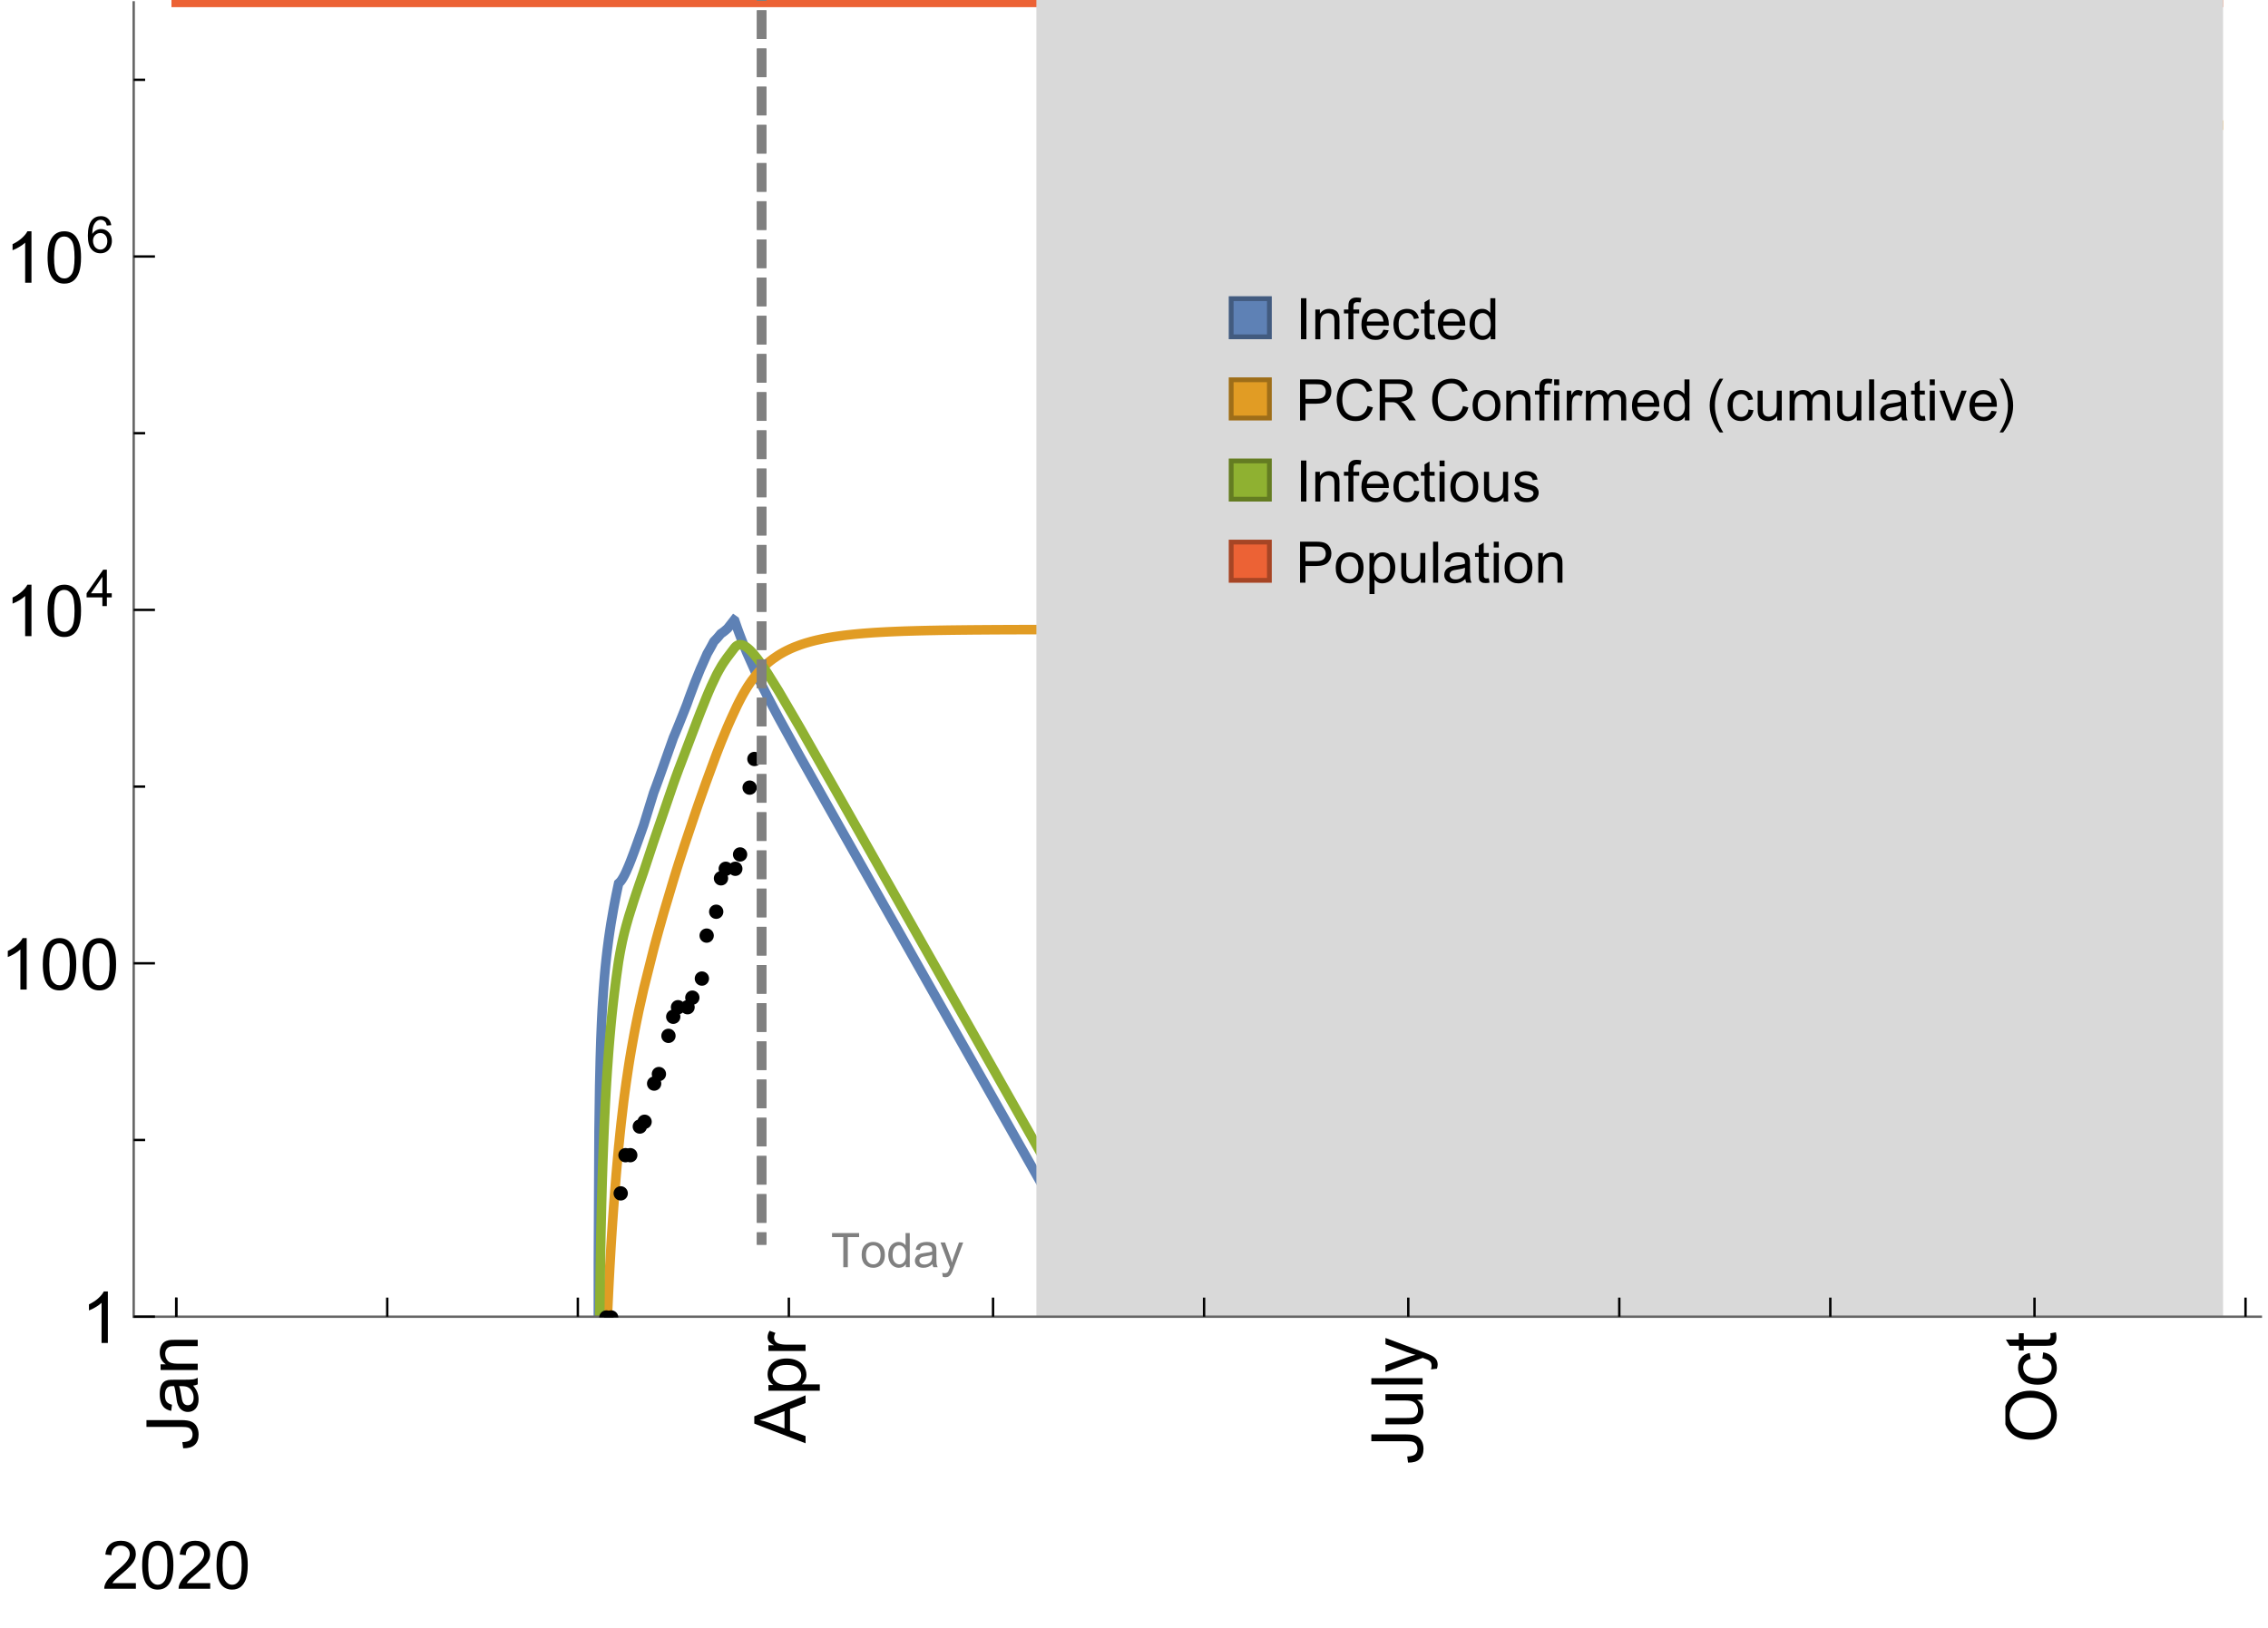 <?xml version="1.0" encoding="UTF-8"?>
<svg xmlns="http://www.w3.org/2000/svg" xmlns:xlink="http://www.w3.org/1999/xlink" width="475pt" height="341pt" viewBox="0 0 475 341" version="1.1">
<defs>
<g>
<symbol overflow="visible" id="glyph0-0">
<path style="stroke:none;" d=""/>
</symbol>
<symbol overflow="visible" id="glyph0-1">
<path style="stroke:none;" d="M 1.117 0 L 1.117 -8.59 L 2.258 -8.59 L 2.258 0 Z M 1.117 0 "/>
</symbol>
<symbol overflow="visible" id="glyph0-2">
<path style="stroke:none;" d="M 0.789 0 L 0.789 -6.223 L 1.742 -6.223 L 1.742 -5.336 C 2.199 -6.02 2.859 -6.363 3.719 -6.363 C 4.094 -6.363 4.441 -6.297 4.754 -6.16 C 5.07 -6.027 5.305 -5.852 5.461 -5.633 C 5.617 -5.414 5.727 -5.152 5.789 -4.852 C 5.828 -4.656 5.848 -4.312 5.848 -3.828 L 5.848 0 L 4.793 0 L 4.793 -3.785 C 4.793 -4.215 4.75 -4.535 4.672 -4.75 C 4.59 -4.961 4.441 -5.133 4.234 -5.258 C 4.023 -5.387 3.781 -5.449 3.5 -5.449 C 3.051 -5.449 2.66 -5.305 2.336 -5.023 C 2.008 -4.738 1.844 -4.195 1.844 -3.398 L 1.844 0 Z M 0.789 0 "/>
</symbol>
<symbol overflow="visible" id="glyph0-3">
<path style="stroke:none;" d="M 1.043 0 L 1.043 -5.402 L 0.109 -5.402 L 0.109 -6.223 L 1.043 -6.223 L 1.043 -6.883 C 1.043 -7.301 1.078 -7.613 1.156 -7.816 C 1.258 -8.09 1.434 -8.312 1.691 -8.48 C 1.945 -8.652 2.305 -8.734 2.766 -8.734 C 3.062 -8.734 3.391 -8.703 3.75 -8.633 L 3.594 -7.711 C 3.375 -7.75 3.164 -7.77 2.969 -7.77 C 2.648 -7.77 2.422 -7.703 2.289 -7.562 C 2.156 -7.426 2.094 -7.172 2.094 -6.797 L 2.094 -6.223 L 3.305 -6.223 L 3.305 -5.402 L 2.094 -5.402 L 2.094 0 Z M 1.043 0 "/>
</symbol>
<symbol overflow="visible" id="glyph0-4">
<path style="stroke:none;" d="M 5.051 -2.004 L 6.141 -1.867 C 5.969 -1.23 5.648 -0.738 5.188 -0.387 C 4.723 -0.035 4.125 0.141 3.406 0.141 C 2.496 0.141 1.773 -0.141 1.238 -0.699 C 0.707 -1.262 0.438 -2.047 0.438 -3.059 C 0.438 -4.105 0.711 -4.918 1.25 -5.496 C 1.789 -6.074 2.484 -6.363 3.344 -6.363 C 4.176 -6.363 4.859 -6.078 5.383 -5.516 C 5.91 -4.949 6.176 -4.148 6.176 -3.125 C 6.176 -3.062 6.172 -2.969 6.172 -2.844 L 1.531 -2.844 C 1.57 -2.16 1.762 -1.633 2.109 -1.273 C 2.457 -0.91 2.891 -0.727 3.41 -0.727 C 3.797 -0.727 4.125 -0.828 4.398 -1.031 C 4.672 -1.234 4.891 -1.559 5.051 -2.004 Z M 1.586 -3.711 L 5.062 -3.711 C 5.016 -4.234 4.883 -4.625 4.664 -4.887 C 4.328 -5.293 3.891 -5.496 3.359 -5.496 C 2.875 -5.496 2.465 -5.336 2.137 -5.008 C 1.805 -4.684 1.625 -4.25 1.586 -3.711 Z M 1.586 -3.711 "/>
</symbol>
<symbol overflow="visible" id="glyph0-5">
<path style="stroke:none;" d="M 4.852 -2.281 L 5.891 -2.145 C 5.777 -1.43 5.484 -0.871 5.02 -0.465 C 4.551 -0.062 3.977 0.141 3.297 0.141 C 2.445 0.141 1.762 -0.137 1.246 -0.695 C 0.727 -1.25 0.469 -2.047 0.469 -3.086 C 0.469 -3.758 0.578 -4.348 0.805 -4.852 C 1.027 -5.355 1.363 -5.734 1.82 -5.984 C 2.273 -6.238 2.77 -6.363 3.305 -6.363 C 3.98 -6.363 4.531 -6.191 4.961 -5.852 C 5.391 -5.508 5.668 -5.023 5.789 -4.395 L 4.766 -4.234 C 4.668 -4.652 4.492 -4.969 4.246 -5.18 C 3.996 -5.391 3.695 -5.496 3.344 -5.496 C 2.812 -5.496 2.383 -5.305 2.051 -4.926 C 1.719 -4.543 1.555 -3.941 1.555 -3.117 C 1.555 -2.281 1.711 -1.672 2.031 -1.297 C 2.352 -0.918 2.773 -0.727 3.289 -0.727 C 3.703 -0.727 4.047 -0.852 4.324 -1.109 C 4.602 -1.363 4.777 -1.75 4.852 -2.281 Z M 4.852 -2.281 "/>
</symbol>
<symbol overflow="visible" id="glyph0-6">
<path style="stroke:none;" d="M 3.094 -0.945 L 3.246 -0.012 C 2.949 0.051 2.684 0.082 2.449 0.082 C 2.066 0.082 1.77 0.023 1.559 -0.102 C 1.348 -0.223 1.199 -0.379 1.113 -0.578 C 1.027 -0.773 0.984 -1.188 0.984 -1.82 L 0.984 -5.402 L 0.211 -5.402 L 0.211 -6.223 L 0.984 -6.223 L 0.984 -7.766 L 2.031 -8.398 L 2.031 -6.223 L 3.094 -6.223 L 3.094 -5.402 L 2.031 -5.402 L 2.031 -1.766 C 2.031 -1.465 2.051 -1.27 2.09 -1.184 C 2.125 -1.098 2.188 -1.031 2.27 -0.977 C 2.355 -0.926 2.477 -0.902 2.633 -0.902 C 2.75 -0.902 2.902 -0.914 3.094 -0.945 Z M 3.094 -0.945 "/>
</symbol>
<symbol overflow="visible" id="glyph0-7">
<path style="stroke:none;" d="M 4.828 0 L 4.828 -0.785 C 4.434 -0.168 3.852 0.141 3.086 0.141 C 2.59 0.141 2.137 0.004 1.719 -0.27 C 1.305 -0.543 0.98 -0.926 0.754 -1.414 C 0.523 -1.906 0.41 -2.469 0.41 -3.105 C 0.41 -3.727 0.516 -4.289 0.719 -4.797 C 0.926 -5.301 1.238 -5.688 1.652 -5.961 C 2.066 -6.23 2.531 -6.363 3.039 -6.363 C 3.414 -6.363 3.75 -6.285 4.043 -6.125 C 4.336 -5.969 4.574 -5.762 4.758 -5.508 L 4.758 -8.59 L 5.805 -8.59 L 5.805 0 Z M 1.492 -3.105 C 1.492 -2.309 1.664 -1.711 2 -1.32 C 2.336 -0.926 2.73 -0.727 3.188 -0.727 C 3.648 -0.727 4.039 -0.914 4.363 -1.293 C 4.684 -1.668 4.844 -2.242 4.844 -3.016 C 4.844 -3.867 4.68 -4.492 4.352 -4.891 C 4.023 -5.289 3.621 -5.492 3.141 -5.492 C 2.672 -5.492 2.281 -5.297 1.965 -4.914 C 1.652 -4.531 1.492 -3.93 1.492 -3.105 Z M 1.492 -3.105 "/>
</symbol>
<symbol overflow="visible" id="glyph0-8">
<path style="stroke:none;" d="M 0.926 0 L 0.926 -8.59 L 4.164 -8.59 C 4.734 -8.59 5.172 -8.562 5.473 -8.508 C 5.895 -8.438 6.25 -8.305 6.531 -8.105 C 6.816 -7.91 7.047 -7.633 7.223 -7.277 C 7.395 -6.922 7.484 -6.531 7.484 -6.105 C 7.484 -5.375 7.25 -4.758 6.785 -4.25 C 6.32 -3.746 5.48 -3.492 4.266 -3.492 L 2.062 -3.492 L 2.062 0 Z M 2.062 -4.508 L 4.281 -4.508 C 5.016 -4.508 5.539 -4.641 5.848 -4.914 C 6.156 -5.188 6.312 -5.574 6.312 -6.07 C 6.312 -6.43 6.219 -6.738 6.039 -6.992 C 5.855 -7.25 5.617 -7.418 5.32 -7.5 C 5.129 -7.551 4.773 -7.578 4.258 -7.578 L 2.062 -7.578 Z M 2.062 -4.508 "/>
</symbol>
<symbol overflow="visible" id="glyph0-9">
<path style="stroke:none;" d="M 7.055 -3.012 L 8.191 -2.727 C 7.953 -1.793 7.523 -1.078 6.906 -0.59 C 6.285 -0.098 5.531 0.148 4.633 0.148 C 3.707 0.148 2.957 -0.043 2.375 -0.418 C 1.797 -0.797 1.355 -1.344 1.051 -2.055 C 0.75 -2.77 0.598 -3.539 0.598 -4.359 C 0.598 -5.254 0.77 -6.035 1.109 -6.699 C 1.453 -7.367 1.938 -7.871 2.57 -8.219 C 3.199 -8.562 3.895 -8.734 4.652 -8.734 C 5.512 -8.734 6.234 -8.516 6.82 -8.078 C 7.406 -7.641 7.812 -7.027 8.047 -6.234 L 6.926 -5.969 C 6.727 -6.594 6.438 -7.051 6.059 -7.336 C 5.68 -7.621 5.203 -7.766 4.629 -7.766 C 3.969 -7.766 3.418 -7.605 2.973 -7.289 C 2.531 -6.973 2.219 -6.547 2.039 -6.016 C 1.859 -5.48 1.77 -4.93 1.77 -4.367 C 1.77 -3.637 1.875 -2.996 2.09 -2.453 C 2.301 -1.906 2.633 -1.5 3.082 -1.23 C 3.531 -0.961 4.016 -0.828 4.539 -0.828 C 5.176 -0.828 5.719 -1.008 6.156 -1.375 C 6.598 -1.742 6.898 -2.289 7.055 -3.012 Z M 7.055 -3.012 "/>
</symbol>
<symbol overflow="visible" id="glyph0-10">
<path style="stroke:none;" d="M 0.945 0 L 0.945 -8.59 L 4.75 -8.59 C 5.516 -8.59 6.102 -8.512 6.5 -8.359 C 6.898 -8.203 7.215 -7.93 7.453 -7.539 C 7.691 -7.148 7.812 -6.719 7.812 -6.246 C 7.812 -5.637 7.613 -5.125 7.219 -4.703 C 6.824 -4.285 6.215 -4.023 5.391 -3.906 C 5.691 -3.762 5.922 -3.621 6.078 -3.48 C 6.41 -3.176 6.723 -2.797 7.02 -2.336 L 8.516 0 L 7.086 0 L 5.945 -1.789 C 5.613 -2.305 5.344 -2.695 5.125 -2.969 C 4.91 -3.242 4.719 -3.438 4.551 -3.547 C 4.379 -3.656 4.207 -3.73 4.031 -3.773 C 3.902 -3.801 3.691 -3.812 3.398 -3.812 L 2.078 -3.812 L 2.078 0 Z M 2.078 -4.797 L 4.523 -4.797 C 5.043 -4.797 5.449 -4.852 5.742 -4.961 C 6.035 -5.066 6.258 -5.238 6.41 -5.477 C 6.562 -5.711 6.641 -5.969 6.641 -6.246 C 6.641 -6.652 6.492 -6.984 6.195 -7.25 C 5.902 -7.512 5.438 -7.641 4.797 -7.641 L 2.078 -7.641 Z M 2.078 -4.797 "/>
</symbol>
<symbol overflow="visible" id="glyph0-11">
<path style="stroke:none;" d="M 0.398 -3.109 C 0.398 -4.262 0.719 -5.117 1.359 -5.672 C 1.895 -6.133 2.547 -6.363 3.316 -6.363 C 4.172 -6.363 4.871 -6.082 5.414 -5.523 C 5.957 -4.961 6.227 -4.188 6.227 -3.199 C 6.227 -2.398 6.109 -1.77 5.867 -1.309 C 5.629 -0.852 5.277 -0.492 4.82 -0.242 C 4.359 0.012 3.859 0.141 3.316 0.141 C 2.445 0.141 1.742 -0.141 1.203 -0.695 C 0.668 -1.254 0.398 -2.062 0.398 -3.109 Z M 1.484 -3.109 C 1.484 -2.312 1.656 -1.719 2.004 -1.32 C 2.352 -0.926 2.789 -0.727 3.316 -0.727 C 3.84 -0.727 4.273 -0.926 4.625 -1.324 C 4.973 -1.723 5.145 -2.328 5.145 -3.148 C 5.145 -3.918 4.969 -4.5 4.621 -4.895 C 4.27 -5.293 3.836 -5.492 3.316 -5.492 C 2.789 -5.492 2.352 -5.293 2.004 -4.898 C 1.656 -4.504 1.484 -3.906 1.484 -3.109 Z M 1.484 -3.109 "/>
</symbol>
<symbol overflow="visible" id="glyph0-12">
<path style="stroke:none;" d="M 0.797 -7.375 L 0.797 -8.59 L 1.852 -8.59 L 1.852 -7.375 Z M 0.797 0 L 0.797 -6.223 L 1.852 -6.223 L 1.852 0 Z M 0.797 0 "/>
</symbol>
<symbol overflow="visible" id="glyph0-13">
<path style="stroke:none;" d="M 0.781 0 L 0.781 -6.223 L 1.727 -6.223 L 1.727 -5.281 C 1.969 -5.723 2.195 -6.012 2.398 -6.152 C 2.605 -6.293 2.828 -6.363 3.078 -6.363 C 3.434 -6.363 3.793 -6.25 4.16 -6.023 L 3.797 -5.047 C 3.539 -5.199 3.281 -5.273 3.023 -5.273 C 2.793 -5.273 2.586 -5.203 2.402 -5.066 C 2.219 -4.926 2.086 -4.734 2.008 -4.488 C 1.891 -4.113 1.836 -3.703 1.836 -3.258 L 1.836 0 Z M 0.781 0 "/>
</symbol>
<symbol overflow="visible" id="glyph0-14">
<path style="stroke:none;" d="M 0.789 0 L 0.789 -6.223 L 1.734 -6.223 L 1.734 -5.352 C 1.93 -5.656 2.188 -5.898 2.516 -6.086 C 2.84 -6.27 3.207 -6.363 3.621 -6.363 C 4.082 -6.363 4.461 -6.266 4.754 -6.078 C 5.051 -5.887 5.258 -5.617 5.379 -5.273 C 5.871 -6 6.512 -6.363 7.301 -6.363 C 7.918 -6.363 8.391 -6.191 8.727 -5.852 C 9.059 -5.508 9.223 -4.984 9.223 -4.273 L 9.223 0 L 8.172 0 L 8.172 -3.922 C 8.172 -4.344 8.141 -4.645 8.07 -4.832 C 8.004 -5.016 7.879 -5.164 7.699 -5.281 C 7.52 -5.395 7.309 -5.449 7.066 -5.449 C 6.629 -5.449 6.266 -5.305 5.977 -5.012 C 5.688 -4.723 5.543 -4.258 5.543 -3.617 L 5.543 0 L 4.488 0 L 4.488 -4.043 C 4.488 -4.512 4.402 -4.863 4.23 -5.098 C 4.059 -5.332 3.777 -5.449 3.387 -5.449 C 3.09 -5.449 2.816 -5.371 2.562 -5.215 C 2.312 -5.059 2.129 -4.828 2.016 -4.531 C 1.902 -4.23 1.844 -3.797 1.844 -3.227 L 1.844 0 Z M 0.789 0 "/>
</symbol>
<symbol overflow="visible" id="glyph0-15">
<path style="stroke:none;" d="M 4.867 0 L 4.867 -0.914 C 4.383 -0.211 3.727 0.141 2.895 0.141 C 2.527 0.141 2.184 0.07 1.867 -0.07 C 1.547 -0.211 1.312 -0.387 1.156 -0.602 C 1.004 -0.812 0.895 -1.074 0.832 -1.383 C 0.789 -1.59 0.766 -1.918 0.766 -2.367 L 0.766 -6.223 L 1.82 -6.223 L 1.82 -2.773 C 1.82 -2.223 1.844 -1.852 1.887 -1.656 C 1.953 -1.379 2.094 -1.164 2.309 -1.004 C 2.523 -0.848 2.789 -0.766 3.105 -0.766 C 3.422 -0.766 3.719 -0.848 3.996 -1.012 C 4.273 -1.172 4.469 -1.395 4.586 -1.672 C 4.699 -1.953 4.758 -2.359 4.758 -2.891 L 4.758 -6.223 L 5.812 -6.223 L 5.812 0 Z M 4.867 0 "/>
</symbol>
<symbol overflow="visible" id="glyph0-16">
<path style="stroke:none;" d="M 0.766 0 L 0.766 -8.59 L 1.82 -8.59 L 1.82 0 Z M 0.766 0 "/>
</symbol>
<symbol overflow="visible" id="glyph0-17">
<path style="stroke:none;" d="M 4.852 -0.766 C 4.461 -0.434 4.086 -0.203 3.723 -0.062 C 3.363 0.074 2.977 0.141 2.562 0.141 C 1.879 0.141 1.352 -0.027 0.984 -0.359 C 0.617 -0.695 0.434 -1.121 0.434 -1.641 C 0.434 -1.945 0.504 -2.223 0.641 -2.477 C 0.781 -2.727 0.961 -2.93 1.188 -3.082 C 1.41 -3.234 1.664 -3.352 1.945 -3.43 C 2.152 -3.484 2.465 -3.535 2.883 -3.586 C 3.734 -3.688 4.359 -3.809 4.766 -3.949 C 4.77 -4.094 4.77 -4.188 4.77 -4.227 C 4.77 -4.656 4.672 -4.957 4.469 -5.133 C 4.199 -5.371 3.801 -5.492 3.27 -5.492 C 2.773 -5.492 2.406 -5.402 2.172 -5.23 C 1.934 -5.055 1.758 -4.75 1.648 -4.305 L 0.617 -4.445 C 0.711 -4.887 0.863 -5.246 1.078 -5.516 C 1.293 -5.789 1.602 -5.996 2.008 -6.145 C 2.414 -6.289 2.887 -6.363 3.422 -6.363 C 3.953 -6.363 4.383 -6.301 4.719 -6.176 C 5.051 -6.051 5.293 -5.895 5.449 -5.703 C 5.605 -5.516 5.715 -5.273 5.777 -4.984 C 5.812 -4.805 5.828 -4.484 5.828 -4.016 L 5.828 -2.609 C 5.828 -1.629 5.852 -1.008 5.898 -0.746 C 5.941 -0.488 6.031 -0.238 6.164 0 L 5.062 0 C 4.953 -0.219 4.883 -0.477 4.852 -0.766 Z M 4.766 -3.125 C 4.383 -2.969 3.805 -2.836 3.039 -2.727 C 2.605 -2.664 2.301 -2.594 2.121 -2.516 C 1.941 -2.438 1.805 -2.32 1.703 -2.172 C 1.605 -2.02 1.559 -1.852 1.559 -1.672 C 1.559 -1.391 1.664 -1.156 1.879 -0.969 C 2.09 -0.781 2.402 -0.688 2.812 -0.688 C 3.219 -0.688 3.578 -0.773 3.898 -0.953 C 4.215 -1.129 4.445 -1.375 4.594 -1.68 C 4.707 -1.918 4.766 -2.273 4.766 -2.734 Z M 4.766 -3.125 "/>
</symbol>
<symbol overflow="visible" id="glyph0-18">
<path style="stroke:none;" d="M 2.52 0 L 0.152 -6.223 L 1.266 -6.223 L 2.602 -2.496 C 2.746 -2.094 2.879 -1.676 3 -1.242 C 3.094 -1.57 3.227 -1.965 3.391 -2.426 L 4.773 -6.223 L 5.859 -6.223 L 3.504 0 Z M 2.52 0 "/>
</symbol>
<symbol overflow="visible" id="glyph0-19">
<path style="stroke:none;" d="M 0.367 -1.859 L 1.414 -2.023 C 1.473 -1.605 1.633 -1.281 1.902 -1.062 C 2.168 -0.84 2.543 -0.727 3.023 -0.727 C 3.508 -0.727 3.867 -0.824 4.102 -1.023 C 4.336 -1.219 4.453 -1.453 4.453 -1.719 C 4.453 -1.957 4.352 -2.141 4.141 -2.281 C 3.996 -2.375 3.641 -2.492 3.062 -2.637 C 2.289 -2.832 1.754 -3 1.457 -3.145 C 1.156 -3.285 0.93 -3.484 0.777 -3.734 C 0.621 -3.988 0.547 -4.266 0.547 -4.57 C 0.547 -4.848 0.609 -5.105 0.734 -5.34 C 0.863 -5.578 1.035 -5.773 1.254 -5.93 C 1.418 -6.051 1.641 -6.152 1.926 -6.238 C 2.207 -6.32 2.512 -6.363 2.836 -6.363 C 3.324 -6.363 3.754 -6.293 4.121 -6.152 C 4.492 -6.012 4.766 -5.82 4.938 -5.582 C 5.113 -5.34 5.234 -5.02 5.305 -4.617 L 4.273 -4.477 C 4.227 -4.797 4.09 -5.047 3.863 -5.227 C 3.641 -5.406 3.32 -5.496 2.914 -5.496 C 2.43 -5.496 2.082 -5.414 1.875 -5.258 C 1.668 -5.098 1.562 -4.906 1.562 -4.695 C 1.562 -4.559 1.609 -4.434 1.695 -4.324 C 1.781 -4.211 1.914 -4.117 2.098 -4.043 C 2.203 -4.004 2.516 -3.914 3.031 -3.773 C 3.777 -3.574 4.297 -3.41 4.59 -3.285 C 4.887 -3.156 5.117 -2.973 5.285 -2.73 C 5.453 -2.488 5.539 -2.188 5.539 -1.828 C 5.539 -1.477 5.434 -1.145 5.23 -0.836 C 5.023 -0.523 4.727 -0.285 4.344 -0.113 C 3.957 0.055 3.516 0.141 3.031 0.141 C 2.223 0.141 1.605 -0.027 1.18 -0.363 C 0.758 -0.699 0.484 -1.195 0.367 -1.859 Z M 0.367 -1.859 "/>
</symbol>
<symbol overflow="visible" id="glyph0-20">
<path style="stroke:none;" d="M 0.789 2.383 L 0.789 -6.223 L 1.75 -6.223 L 1.75 -5.414 C 1.977 -5.73 2.234 -5.969 2.52 -6.125 C 2.805 -6.285 3.148 -6.363 3.555 -6.363 C 4.086 -6.363 4.555 -6.227 4.961 -5.953 C 5.367 -5.68 5.676 -5.293 5.883 -4.797 C 6.09 -4.297 6.195 -3.75 6.195 -3.156 C 6.195 -2.52 6.078 -1.949 5.852 -1.438 C 5.621 -0.93 5.289 -0.539 4.855 -0.266 C 4.418 0.004 3.961 0.141 3.48 0.141 C 3.129 0.141 2.812 0.066 2.535 -0.082 C 2.254 -0.23 2.023 -0.418 1.844 -0.645 L 1.844 2.383 Z M 1.746 -3.078 C 1.746 -2.277 1.906 -1.684 2.234 -1.301 C 2.559 -0.918 2.949 -0.727 3.41 -0.727 C 3.879 -0.727 4.281 -0.926 4.613 -1.32 C 4.949 -1.719 5.117 -2.332 5.117 -3.164 C 5.117 -3.957 4.953 -4.551 4.625 -4.945 C 4.301 -5.34 3.91 -5.539 3.457 -5.539 C 3.008 -5.539 2.609 -5.328 2.266 -4.906 C 1.918 -4.488 1.746 -3.875 1.746 -3.078 Z M 1.746 -3.078 "/>
</symbol>
<symbol overflow="visible" id="glyph1-0">
<path style="stroke:none;" d=""/>
</symbol>
<symbol overflow="visible" id="glyph1-1">
<path style="stroke:none;" d="M 3.562 2.52 L 2.805 2.52 C 2.492 2.121 2.211 1.699 1.953 1.258 C 1.699 0.812 1.477 0.352 1.297 -0.125 C 1.113 -0.602 0.969 -1.086 0.871 -1.586 C 0.77 -2.086 0.719 -2.594 0.719 -3.105 C 0.719 -3.625 0.773 -4.133 0.875 -4.633 C 0.977 -5.129 1.117 -5.617 1.301 -6.086 C 1.484 -6.559 1.703 -7.02 1.961 -7.461 C 2.215 -7.906 2.5 -8.328 2.805 -8.734 L 3.562 -8.734 C 3.285 -8.281 3.039 -7.836 2.82 -7.398 C 2.602 -6.957 2.414 -6.512 2.266 -6.055 C 2.117 -5.602 2.008 -5.133 1.93 -4.648 C 1.852 -4.168 1.812 -3.656 1.812 -3.117 C 1.812 -2.617 1.852 -2.121 1.938 -1.629 C 2.02 -1.137 2.141 -0.652 2.289 -0.18 C 2.441 0.297 2.625 0.758 2.844 1.211 C 3.059 1.66 3.297 2.098 3.562 2.52 Z M 3.562 2.52 "/>
</symbol>
<symbol overflow="visible" id="glyph1-2">
<path style="stroke:none;" d="M 3.273 -3.105 C 3.273 -2.59 3.227 -2.082 3.125 -1.586 C 3.023 -1.086 2.879 -0.602 2.695 -0.129 C 2.512 0.344 2.293 0.801 2.035 1.246 C 1.781 1.688 1.5 2.113 1.188 2.52 L 0.434 2.52 C 0.707 2.074 0.953 1.633 1.172 1.188 C 1.391 0.746 1.574 0.297 1.723 -0.156 C 1.871 -0.613 1.984 -1.086 2.066 -1.57 C 2.145 -2.055 2.188 -2.562 2.188 -3.094 C 2.188 -3.594 2.145 -4.09 2.059 -4.582 C 1.977 -5.074 1.859 -5.559 1.703 -6.031 C 1.551 -6.508 1.367 -6.969 1.152 -7.422 C 0.934 -7.875 0.695 -8.312 0.434 -8.734 L 1.188 -8.734 C 1.5 -8.336 1.789 -7.918 2.047 -7.473 C 2.305 -7.031 2.523 -6.57 2.703 -6.09 C 2.887 -5.613 3.027 -5.121 3.125 -4.621 C 3.227 -4.117 3.273 -3.613 3.273 -3.105 Z M 3.273 -3.105 "/>
</symbol>
<symbol overflow="visible" id="glyph2-0">
<path style="stroke:none;" d=""/>
</symbol>
<symbol overflow="visible" id="glyph2-1">
<path style="stroke:none;" d="M -3.047 -0.434 L -3.223 -1.715 C -2.402 -1.75 -1.84 -1.902 -1.539 -2.176 C -1.234 -2.449 -1.082 -2.828 -1.082 -3.312 C -1.082 -3.668 -1.164 -3.977 -1.328 -4.234 C -1.492 -4.492 -1.715 -4.672 -1.996 -4.77 C -2.277 -4.867 -2.723 -4.914 -3.34 -4.914 L -10.738 -4.914 L -10.738 -6.336 L -3.422 -6.336 C -2.523 -6.336 -1.824 -6.227 -1.332 -6.008 C -0.84 -5.793 -0.465 -5.449 -0.203 -4.977 C 0.055 -4.504 0.184 -3.953 0.184 -3.316 C 0.184 -2.375 -0.086 -1.652 -0.629 -1.152 C -1.172 -0.652 -1.977 -0.414 -3.047 -0.434 Z M -3.047 -0.434 "/>
</symbol>
<symbol overflow="visible" id="glyph2-2">
<path style="stroke:none;" d="M -0.961 -6.062 C -0.543 -5.574 -0.25 -5.105 -0.082 -4.656 C 0.09 -4.203 0.176 -3.719 0.176 -3.199 C 0.176 -2.344 -0.031 -1.688 -0.449 -1.23 C -0.867 -0.773 -1.402 -0.543 -2.051 -0.543 C -2.43 -0.543 -2.781 -0.629 -3.094 -0.801 C -3.41 -0.977 -3.664 -1.203 -3.852 -1.484 C -4.043 -1.766 -4.188 -2.082 -4.285 -2.434 C -4.352 -2.691 -4.418 -3.082 -4.484 -3.605 C -4.609 -4.668 -4.762 -5.453 -4.938 -5.953 C -5.117 -5.961 -5.23 -5.961 -5.281 -5.961 C -5.816 -5.961 -6.195 -5.836 -6.414 -5.59 C -6.715 -5.25 -6.863 -4.75 -6.863 -4.086 C -6.863 -3.465 -6.754 -3.008 -6.535 -2.715 C -6.32 -2.418 -5.934 -2.199 -5.383 -2.059 L -5.559 -0.77 C -6.109 -0.887 -6.555 -1.078 -6.895 -1.348 C -7.234 -1.617 -7.496 -2.004 -7.68 -2.512 C -7.863 -3.02 -7.953 -3.609 -7.953 -4.277 C -7.953 -4.941 -7.875 -5.48 -7.719 -5.895 C -7.562 -6.312 -7.367 -6.617 -7.129 -6.812 C -6.895 -7.008 -6.594 -7.145 -6.234 -7.223 C -6.008 -7.266 -5.602 -7.289 -5.016 -7.289 L -3.258 -7.289 C -2.031 -7.289 -1.258 -7.316 -0.934 -7.371 C -0.609 -7.43 -0.297 -7.539 0 -7.703 L 0 -6.328 C -0.273 -6.191 -0.594 -6.102 -0.961 -6.062 Z M -3.902 -5.953 C -3.707 -5.477 -3.543 -4.758 -3.406 -3.801 C -3.328 -3.258 -3.238 -2.875 -3.141 -2.652 C -3.043 -2.426 -2.902 -2.254 -2.715 -2.133 C -2.527 -2.008 -2.316 -1.949 -2.086 -1.949 C -1.734 -1.949 -1.441 -2.082 -1.207 -2.348 C -0.973 -2.613 -0.855 -3.004 -0.855 -3.516 C -0.855 -4.023 -0.969 -4.477 -1.191 -4.871 C -1.414 -5.266 -1.715 -5.555 -2.102 -5.742 C -2.398 -5.883 -2.84 -5.953 -3.422 -5.953 Z M -3.902 -5.953 "/>
</symbol>
<symbol overflow="visible" id="glyph2-3">
<path style="stroke:none;" d="M 0 -0.988 L -7.777 -0.988 L -7.777 -2.176 L -6.672 -2.176 C -7.527 -2.746 -7.953 -3.57 -7.953 -4.652 C -7.953 -5.121 -7.871 -5.551 -7.703 -5.945 C -7.535 -6.336 -7.312 -6.633 -7.039 -6.828 C -6.766 -7.023 -6.441 -7.156 -6.062 -7.234 C -5.82 -7.285 -5.395 -7.309 -4.781 -7.309 L 0 -7.309 L 0 -5.992 L -4.73 -5.992 C -5.27 -5.992 -5.672 -5.941 -5.938 -5.836 C -6.203 -5.734 -6.414 -5.555 -6.574 -5.293 C -6.734 -5.031 -6.812 -4.723 -6.812 -4.371 C -6.812 -3.812 -6.633 -3.328 -6.277 -2.918 C -5.922 -2.512 -5.242 -2.309 -4.25 -2.309 L 0 -2.309 Z M 0 -0.988 "/>
</symbol>
<symbol overflow="visible" id="glyph2-4">
<path style="stroke:none;" d="M 0 0.023 L -10.738 -4.102 L -10.738 -5.633 L 0 -10.027 L 0 -8.406 L -3.25 -7.156 L -3.25 -2.664 L 0 -1.488 Z M -4.41 -3.078 L -4.41 -6.715 L -7.383 -5.598 C -8.285 -5.254 -9.027 -5 -9.609 -4.836 C -8.922 -4.699 -8.238 -4.504 -7.559 -4.254 Z M -4.41 -3.078 "/>
</symbol>
<symbol overflow="visible" id="glyph2-5">
<path style="stroke:none;" d="M 2.98 -0.988 L -7.777 -0.988 L -7.777 -2.191 L -6.766 -2.191 C -7.164 -2.473 -7.461 -2.793 -7.656 -3.148 C -7.855 -3.504 -7.953 -3.938 -7.953 -4.445 C -7.953 -5.109 -7.781 -5.695 -7.441 -6.203 C -7.102 -6.711 -6.617 -7.094 -5.996 -7.352 C -5.371 -7.613 -4.691 -7.742 -3.949 -7.742 C -3.152 -7.742 -2.434 -7.598 -1.797 -7.312 C -1.16 -7.027 -0.672 -6.613 -0.332 -6.066 C 0.008 -5.523 0.176 -4.953 0.176 -4.352 C 0.176 -3.91 0.082 -3.516 -0.102 -3.168 C -0.289 -2.82 -0.523 -2.531 -0.805 -2.309 L 2.98 -2.309 Z M -3.844 -2.184 C -2.844 -2.184 -2.105 -2.387 -1.625 -2.789 C -1.148 -3.195 -0.906 -3.688 -0.906 -4.262 C -0.906 -4.848 -1.156 -5.352 -1.652 -5.77 C -2.148 -6.188 -2.914 -6.395 -3.953 -6.395 C -4.945 -6.395 -5.688 -6.191 -6.18 -5.781 C -6.676 -5.375 -6.922 -4.887 -6.922 -4.32 C -6.922 -3.758 -6.66 -3.262 -6.133 -2.832 C -5.609 -2.398 -4.848 -2.184 -3.844 -2.184 Z M -3.844 -2.184 "/>
</symbol>
<symbol overflow="visible" id="glyph2-6">
<path style="stroke:none;" d="M 0 -0.973 L -7.777 -0.973 L -7.777 -2.16 L -6.598 -2.16 C -7.148 -2.465 -7.516 -2.742 -7.691 -3 C -7.867 -3.258 -7.953 -3.539 -7.953 -3.844 C -7.953 -4.289 -7.812 -4.742 -7.531 -5.199 L -6.305 -4.746 C -6.496 -4.422 -6.594 -4.102 -6.594 -3.781 C -6.594 -3.492 -6.504 -3.234 -6.332 -3.004 C -6.16 -2.773 -5.918 -2.609 -5.609 -2.512 C -5.141 -2.367 -4.629 -2.293 -4.07 -2.293 L 0 -2.293 Z M 0 -0.973 "/>
</symbol>
<symbol overflow="visible" id="glyph2-7">
<path style="stroke:none;" d="M 0 -6.086 L -1.141 -6.086 C -0.262 -5.48 0.176 -4.656 0.176 -3.617 C 0.176 -3.16 0.09 -2.73 -0.086 -2.332 C -0.262 -1.934 -0.484 -1.641 -0.75 -1.445 C -1.016 -1.254 -1.344 -1.117 -1.727 -1.039 C -1.988 -0.984 -2.398 -0.961 -2.961 -0.961 L -7.777 -0.961 L -7.777 -2.277 L -3.465 -2.277 C -2.777 -2.277 -2.312 -2.305 -2.074 -2.359 C -1.727 -2.441 -1.453 -2.617 -1.258 -2.887 C -1.059 -3.156 -0.961 -3.484 -0.961 -3.883 C -0.961 -4.277 -1.062 -4.648 -1.262 -4.996 C -1.465 -5.344 -1.742 -5.586 -2.09 -5.73 C -2.441 -5.875 -2.945 -5.945 -3.609 -5.945 L -7.777 -5.949 L -7.777 -7.266 L 0 -7.266 Z M 0 -6.086 "/>
</symbol>
<symbol overflow="visible" id="glyph2-8">
<path style="stroke:none;" d="M 0 -0.961 L -10.738 -0.961 L -10.738 -2.277 L 0 -2.277 Z M 0 -0.961 "/>
</symbol>
<symbol overflow="visible" id="glyph2-9">
<path style="stroke:none;" d="M 2.996 -0.93 L 1.758 -0.785 C 1.836 -1.07 1.875 -1.324 1.875 -1.539 C 1.875 -1.832 1.828 -2.066 1.73 -2.242 C 1.633 -2.418 1.496 -2.562 1.32 -2.672 C 1.188 -2.758 0.859 -2.891 0.336 -3.078 C 0.262 -3.102 0.156 -3.141 0.016 -3.195 L -7.777 -0.242 L -7.777 -1.664 L -3.273 -3.281 C -2.703 -3.492 -2.102 -3.68 -1.473 -3.844 C -2.078 -3.996 -2.668 -4.176 -3.246 -4.387 L -7.777 -6.051 L -7.777 -7.367 L 0.133 -4.41 C 0.988 -4.094 1.574 -3.844 1.898 -3.668 C 2.332 -3.434 2.648 -3.168 2.852 -2.863 C 3.055 -2.562 3.156 -2.199 3.156 -1.781 C 3.156 -1.527 3.102 -1.242 2.996 -0.93 Z M 2.996 -0.93 "/>
</symbol>
<symbol overflow="visible" id="glyph2-10">
<path style="stroke:none;" d="M -5.23 -0.727 C -7.012 -0.727 -8.406 -1.203 -9.414 -2.16 C -10.422 -3.117 -10.93 -4.352 -10.93 -5.867 C -10.93 -6.859 -10.691 -7.75 -10.219 -8.547 C -9.742 -9.344 -9.082 -9.949 -8.234 -10.367 C -7.387 -10.785 -6.43 -10.992 -5.355 -10.992 C -4.266 -10.992 -3.289 -10.773 -2.43 -10.336 C -1.57 -9.895 -0.922 -9.273 -0.48 -8.469 C -0.039 -7.66 0.184 -6.793 0.184 -5.859 C 0.184 -4.848 -0.062 -3.945 -0.551 -3.148 C -1.039 -2.352 -1.703 -1.75 -2.547 -1.34 C -3.395 -0.93 -4.289 -0.727 -5.23 -0.727 Z M -5.207 -2.191 C -3.914 -2.191 -2.895 -2.539 -2.148 -3.234 C -1.406 -3.93 -1.031 -4.801 -1.031 -5.852 C -1.031 -6.922 -1.41 -7.801 -2.16 -8.492 C -2.914 -9.184 -3.98 -9.527 -5.359 -9.527 C -6.234 -9.527 -7 -9.383 -7.648 -9.086 C -8.301 -8.789 -8.809 -8.359 -9.168 -7.789 C -9.527 -7.219 -9.703 -6.582 -9.703 -5.875 C -9.703 -4.867 -9.359 -4.004 -8.668 -3.277 C -7.977 -2.551 -6.824 -2.191 -5.207 -2.191 Z M -5.207 -2.191 "/>
</symbol>
<symbol overflow="visible" id="glyph2-11">
<path style="stroke:none;" d="M -2.848 -6.062 L -2.68 -7.359 C -1.785 -7.219 -1.086 -6.855 -0.582 -6.273 C -0.078 -5.691 0.176 -4.973 0.176 -4.125 C 0.176 -3.059 -0.172 -2.203 -0.867 -1.555 C -1.562 -0.91 -2.562 -0.586 -3.859 -0.586 C -4.699 -0.586 -5.434 -0.727 -6.062 -1.004 C -6.695 -1.281 -7.168 -1.707 -7.48 -2.273 C -7.797 -2.844 -7.953 -3.461 -7.953 -4.133 C -7.953 -4.977 -7.742 -5.668 -7.312 -6.203 C -6.887 -6.742 -6.281 -7.086 -5.492 -7.234 L -5.297 -5.953 C -5.82 -5.832 -6.211 -5.617 -6.477 -5.305 C -6.738 -4.996 -6.871 -4.621 -6.871 -4.184 C -6.871 -3.52 -6.633 -2.98 -6.156 -2.562 C -5.68 -2.148 -4.926 -1.941 -3.898 -1.941 C -2.852 -1.941 -2.094 -2.141 -1.617 -2.543 C -1.145 -2.941 -0.906 -3.465 -0.906 -4.109 C -0.906 -4.625 -1.066 -5.059 -1.383 -5.406 C -1.699 -5.754 -2.191 -5.973 -2.848 -6.062 Z M -2.848 -6.062 "/>
</symbol>
<symbol overflow="visible" id="glyph2-12">
<path style="stroke:none;" d="M -1.18 -3.867 L -0.016 -4.059 C 0.062 -3.688 0.102 -3.355 0.102 -3.062 C 0.102 -2.582 0.027 -2.211 -0.125 -1.949 C -0.277 -1.684 -0.477 -1.5 -0.723 -1.391 C -0.969 -1.285 -1.488 -1.23 -2.277 -1.23 L -6.754 -1.23 L -6.754 -0.266 L -7.777 -0.266 L -7.777 -1.23 L -9.703 -1.23 L -10.496 -2.543 L -7.777 -2.543 L -7.777 -3.867 L -6.754 -3.867 L -6.754 -2.543 L -2.203 -2.543 C -1.828 -2.543 -1.586 -2.566 -1.48 -2.609 C -1.371 -2.656 -1.285 -2.734 -1.223 -2.84 C -1.16 -2.945 -1.129 -3.094 -1.129 -3.289 C -1.129 -3.434 -1.145 -3.629 -1.18 -3.867 Z M -1.18 -3.867 "/>
</symbol>
<symbol overflow="visible" id="glyph3-0">
<path style="stroke:none;" d=""/>
</symbol>
<symbol overflow="visible" id="glyph3-1">
<path style="stroke:none;" d="M 7.047 -1.184 L 7.047 0 L 0.422 0 C 0.414 -0.297 0.461 -0.582 0.566 -0.855 C 0.734 -1.305 1.008 -1.75 1.379 -2.188 C 1.75 -2.625 2.285 -3.133 2.988 -3.703 C 4.078 -4.598 4.812 -5.305 5.195 -5.828 C 5.578 -6.352 5.77 -6.844 5.77 -7.309 C 5.77 -7.797 5.594 -8.207 5.246 -8.543 C 4.898 -8.875 4.445 -9.043 3.883 -9.043 C 3.289 -9.043 2.816 -8.867 2.461 -8.512 C 2.105 -8.156 1.926 -7.664 1.922 -7.035 L 0.656 -7.164 C 0.742 -8.109 1.07 -8.828 1.633 -9.32 C 2.199 -9.816 2.957 -10.062 3.91 -10.062 C 4.871 -10.062 5.633 -9.797 6.195 -9.262 C 6.754 -8.73 7.035 -8.07 7.035 -7.281 C 7.035 -6.879 6.953 -6.484 6.789 -6.098 C 6.625 -5.711 6.352 -5.301 5.973 -4.875 C 5.59 -4.445 4.957 -3.859 4.074 -3.109 C 3.336 -2.492 2.863 -2.07 2.652 -1.848 C 2.441 -1.629 2.27 -1.406 2.133 -1.184 Z M 7.047 -1.184 "/>
</symbol>
<symbol overflow="visible" id="glyph3-2">
<path style="stroke:none;" d="M 0.582 -4.941 C 0.582 -6.125 0.703 -7.082 0.945 -7.805 C 1.191 -8.527 1.555 -9.082 2.035 -9.477 C 2.516 -9.867 3.121 -10.062 3.848 -10.062 C 4.387 -10.062 4.859 -9.953 5.266 -9.738 C 5.672 -9.523 6.004 -9.211 6.27 -8.801 C 6.531 -8.395 6.742 -7.898 6.891 -7.312 C 7.039 -6.727 7.117 -5.938 7.117 -4.941 C 7.117 -3.766 6.996 -2.816 6.754 -2.094 C 6.512 -1.371 6.152 -0.816 5.672 -0.422 C 5.191 -0.027 4.582 0.172 3.848 0.172 C 2.883 0.172 2.125 -0.176 1.57 -0.867 C 0.91 -1.703 0.582 -3.059 0.582 -4.941 Z M 1.844 -4.941 C 1.844 -3.297 2.039 -2.203 2.422 -1.656 C 2.809 -1.113 3.285 -0.84 3.848 -0.84 C 4.414 -0.84 4.891 -1.113 5.273 -1.66 C 5.66 -2.207 5.852 -3.301 5.852 -4.941 C 5.852 -6.594 5.66 -7.688 5.273 -8.23 C 4.891 -8.773 4.41 -9.043 3.836 -9.043 C 3.27 -9.043 2.82 -8.805 2.48 -8.328 C 2.059 -7.715 1.844 -6.586 1.844 -4.941 Z M 1.844 -4.941 "/>
</symbol>
<symbol overflow="visible" id="glyph4-0">
<path style="stroke:none;" d=""/>
</symbol>
<symbol overflow="visible" id="glyph4-1">
<path style="stroke:none;" d="M 5.59 0 L 4.27 0 L 4.27 -8.402 C 3.953 -8.098 3.535 -7.797 3.02 -7.492 C 2.504 -7.191 2.043 -6.961 1.633 -6.812 L 1.633 -8.086 C 2.371 -8.434 3.016 -8.852 3.566 -9.344 C 4.117 -9.84 4.508 -10.316 4.738 -10.781 L 5.59 -10.781 Z M 5.59 0 "/>
</symbol>
<symbol overflow="visible" id="glyph4-2">
<path style="stroke:none;" d="M 0.621 -5.297 C 0.621 -6.566 0.754 -7.586 1.016 -8.359 C 1.277 -9.133 1.664 -9.73 2.18 -10.152 C 2.695 -10.57 3.344 -10.781 4.125 -10.781 C 4.699 -10.781 5.203 -10.664 5.641 -10.434 C 6.074 -10.203 6.434 -9.867 6.715 -9.43 C 7 -8.992 7.223 -8.461 7.383 -7.832 C 7.543 -7.207 7.625 -6.359 7.625 -5.297 C 7.625 -4.035 7.496 -3.02 7.234 -2.246 C 6.977 -1.473 6.59 -0.871 6.074 -0.449 C 5.559 -0.027 4.91 0.184 4.125 0.184 C 3.09 0.184 2.273 -0.188 1.684 -0.93 C 0.977 -1.824 0.621 -3.277 0.621 -5.297 Z M 1.977 -5.297 C 1.977 -3.531 2.184 -2.359 2.598 -1.777 C 3.008 -1.191 3.52 -0.902 4.125 -0.902 C 4.73 -0.902 5.238 -1.195 5.652 -1.781 C 6.062 -2.367 6.27 -3.539 6.27 -5.297 C 6.27 -7.062 6.062 -8.238 5.652 -8.82 C 5.238 -9.398 4.723 -9.691 4.109 -9.691 C 3.504 -9.691 3.02 -9.434 2.66 -8.922 C 2.203 -8.266 1.977 -7.059 1.977 -5.297 Z M 1.977 -5.297 "/>
</symbol>
<symbol overflow="visible" id="glyph5-0">
<path style="stroke:none;" d=""/>
</symbol>
<symbol overflow="visible" id="glyph5-1">
<path style="stroke:none;" d="M 3.441 0 L 3.441 -1.824 L 0.137 -1.824 L 0.137 -2.684 L 3.613 -7.625 L 4.379 -7.625 L 4.379 -2.684 L 5.406 -2.684 L 5.406 -1.824 L 4.379 -1.824 L 4.379 0 Z M 3.441 -2.684 L 3.441 -6.121 L 1.055 -2.684 Z M 3.441 -2.684 "/>
</symbol>
<symbol overflow="visible" id="glyph5-2">
<path style="stroke:none;" d="M 5.297 -5.758 L 4.367 -5.684 C 4.285 -6.051 4.168 -6.316 4.016 -6.484 C 3.762 -6.75 3.449 -6.883 3.078 -6.883 C 2.781 -6.883 2.52 -6.801 2.293 -6.637 C 2 -6.422 1.766 -6.105 1.598 -5.695 C 1.426 -5.281 1.34 -4.695 1.332 -3.93 C 1.559 -4.273 1.832 -4.527 2.156 -4.695 C 2.484 -4.863 2.824 -4.945 3.184 -4.945 C 3.809 -4.945 4.336 -4.715 4.777 -4.258 C 5.215 -3.797 5.434 -3.203 5.434 -2.477 C 5.434 -1.996 5.332 -1.551 5.125 -1.141 C 4.918 -0.73 4.637 -0.414 4.273 -0.199 C 3.914 0.02 3.504 0.129 3.047 0.129 C 2.266 0.129 1.633 -0.156 1.141 -0.73 C 0.648 -1.305 0.402 -2.25 0.402 -3.566 C 0.402 -5.039 0.672 -6.113 1.215 -6.781 C 1.691 -7.363 2.332 -7.652 3.137 -7.652 C 3.734 -7.652 4.227 -7.484 4.609 -7.148 C 4.992 -6.812 5.223 -6.348 5.297 -5.758 Z M 1.477 -2.469 C 1.477 -2.148 1.547 -1.84 1.684 -1.543 C 1.82 -1.25 2.012 -1.023 2.258 -0.871 C 2.504 -0.715 2.762 -0.641 3.031 -0.641 C 3.426 -0.641 3.766 -0.801 4.051 -1.117 C 4.336 -1.438 4.477 -1.871 4.477 -2.418 C 4.477 -2.945 4.336 -3.359 4.055 -3.664 C 3.773 -3.969 3.422 -4.117 2.996 -4.117 C 2.574 -4.117 2.215 -3.965 1.918 -3.664 C 1.625 -3.359 1.477 -2.961 1.477 -2.469 Z M 1.477 -2.469 "/>
</symbol>
<symbol overflow="visible" id="glyph6-0">
<path style="stroke:none;" d=""/>
</symbol>
<symbol overflow="visible" id="glyph6-1">
<path style="stroke:none;" d="M 2.594 0 L 2.594 -6.312 L 0.234 -6.312 L 0.234 -7.156 L 5.906 -7.156 L 5.906 -6.312 L 3.539 -6.312 L 3.539 0 Z M 2.594 0 "/>
</symbol>
<symbol overflow="visible" id="glyph6-2">
<path style="stroke:none;" d="M 0.332 -2.594 C 0.332 -3.555 0.598 -4.266 1.133 -4.727 C 1.578 -5.109 2.121 -5.305 2.766 -5.305 C 3.477 -5.305 4.059 -5.07 4.512 -4.602 C 4.965 -4.133 5.191 -3.488 5.191 -2.664 C 5.191 -2 5.09 -1.473 4.891 -1.09 C 4.691 -0.707 4.398 -0.41 4.016 -0.199 C 3.633 0.012 3.215 0.117 2.766 0.117 C 2.039 0.117 1.449 -0.117 1.004 -0.582 C 0.555 -1.047 0.332 -1.719 0.332 -2.594 Z M 1.234 -2.594 C 1.234 -1.93 1.379 -1.43 1.672 -1.102 C 1.961 -0.77 2.324 -0.605 2.766 -0.605 C 3.199 -0.605 3.562 -0.773 3.852 -1.102 C 4.141 -1.434 4.289 -1.941 4.289 -2.621 C 4.289 -3.262 4.141 -3.75 3.852 -4.078 C 3.559 -4.41 3.195 -4.574 2.766 -4.574 C 2.324 -4.574 1.961 -4.41 1.672 -4.082 C 1.383 -3.754 1.234 -3.258 1.234 -2.594 Z M 1.234 -2.594 "/>
</symbol>
<symbol overflow="visible" id="glyph6-3">
<path style="stroke:none;" d="M 4.023 0 L 4.023 -0.656 C 3.695 -0.141 3.211 0.117 2.574 0.117 C 2.16 0.117 1.781 0.004 1.434 -0.227 C 1.086 -0.453 0.816 -0.77 0.629 -1.18 C 0.438 -1.586 0.344 -2.059 0.344 -2.586 C 0.344 -3.105 0.43 -3.574 0.602 -3.996 C 0.773 -4.418 1.031 -4.742 1.375 -4.965 C 1.723 -5.191 2.109 -5.305 2.535 -5.305 C 2.848 -5.305 3.125 -5.238 3.367 -5.105 C 3.613 -4.973 3.812 -4.801 3.965 -4.59 L 3.965 -7.156 L 4.84 -7.156 L 4.84 0 Z M 1.246 -2.586 C 1.246 -1.922 1.387 -1.426 1.664 -1.098 C 1.945 -0.77 2.273 -0.605 2.656 -0.605 C 3.039 -0.605 3.367 -0.762 3.637 -1.078 C 3.906 -1.391 4.039 -1.871 4.039 -2.516 C 4.039 -3.227 3.902 -3.746 3.629 -4.078 C 3.355 -4.41 3.016 -4.574 2.617 -4.574 C 2.227 -4.574 1.898 -4.414 1.637 -4.098 C 1.375 -3.777 1.246 -3.273 1.246 -2.586 Z M 1.246 -2.586 "/>
</symbol>
<symbol overflow="visible" id="glyph6-4">
<path style="stroke:none;" d="M 4.043 -0.641 C 3.719 -0.363 3.402 -0.168 3.102 -0.055 C 2.801 0.059 2.48 0.117 2.133 0.117 C 1.562 0.117 1.125 -0.023 0.82 -0.301 C 0.516 -0.578 0.359 -0.934 0.359 -1.367 C 0.359 -1.621 0.418 -1.852 0.535 -2.062 C 0.648 -2.273 0.801 -2.441 0.988 -2.57 C 1.176 -2.695 1.387 -2.793 1.621 -2.855 C 1.793 -2.902 2.055 -2.945 2.402 -2.988 C 3.113 -3.074 3.633 -3.172 3.969 -3.289 C 3.973 -3.41 3.977 -3.488 3.977 -3.52 C 3.977 -3.879 3.891 -4.133 3.727 -4.277 C 3.5 -4.477 3.168 -4.574 2.727 -4.574 C 2.312 -4.574 2.008 -4.504 1.809 -4.359 C 1.613 -4.215 1.465 -3.957 1.371 -3.59 L 0.512 -3.707 C 0.59 -4.074 0.719 -4.371 0.898 -4.598 C 1.078 -4.824 1.336 -4.996 1.676 -5.121 C 2.016 -5.242 2.406 -5.305 2.852 -5.305 C 3.293 -5.305 3.652 -5.25 3.93 -5.148 C 4.207 -5.043 4.41 -4.91 4.539 -4.754 C 4.672 -4.594 4.762 -4.395 4.812 -4.156 C 4.844 -4.008 4.859 -3.734 4.859 -3.344 L 4.859 -2.172 C 4.859 -1.355 4.879 -0.84 4.914 -0.621 C 4.953 -0.406 5.027 -0.199 5.137 0 L 4.219 0 C 4.129 -0.184 4.07 -0.395 4.043 -0.641 Z M 3.969 -2.602 C 3.648 -2.473 3.172 -2.363 2.535 -2.27 C 2.172 -2.219 1.918 -2.16 1.766 -2.094 C 1.617 -2.031 1.504 -1.934 1.422 -1.809 C 1.34 -1.684 1.297 -1.543 1.297 -1.391 C 1.297 -1.156 1.387 -0.961 1.566 -0.805 C 1.742 -0.648 2 -0.57 2.344 -0.57 C 2.684 -0.57 2.984 -0.645 3.246 -0.793 C 3.512 -0.941 3.703 -1.145 3.828 -1.402 C 3.922 -1.602 3.969 -1.895 3.969 -2.281 Z M 3.969 -2.602 "/>
</symbol>
<symbol overflow="visible" id="glyph6-5">
<path style="stroke:none;" d="M 0.621 1.996 L 0.523 1.172 C 0.715 1.223 0.883 1.25 1.023 1.25 C 1.219 1.25 1.375 1.219 1.492 1.152 C 1.609 1.086 1.707 0.996 1.781 0.879 C 1.836 0.789 1.926 0.574 2.051 0.227 C 2.066 0.176 2.094 0.105 2.129 0.008 L 0.16 -5.188 L 1.109 -5.188 L 2.188 -2.184 C 2.328 -1.801 2.453 -1.402 2.562 -0.98 C 2.664 -1.383 2.785 -1.777 2.926 -2.164 L 4.031 -5.188 L 4.914 -5.188 L 2.938 0.086 C 2.727 0.656 2.562 1.051 2.445 1.266 C 2.289 1.555 2.109 1.766 1.91 1.902 C 1.707 2.039 1.465 2.105 1.188 2.105 C 1.016 2.105 0.828 2.07 0.621 1.996 Z M 0.621 1.996 "/>
</symbol>
</g>
<clipPath id="clip1">
  <path d="M 116 120 L 243 120 L 243 276 L 116 276 Z M 116 120 "/>
</clipPath>
<clipPath id="clip2">
  <path d="M 237 21 L 462 21 L 462 276 L 237 276 Z M 237 21 "/>
</clipPath>
<clipPath id="clip3">
  <path d="M 118 17 L 474 17 L 474 276 L 118 276 Z M 118 17 "/>
</clipPath>
<clipPath id="clip4">
  <path d="M 116 125 L 247 125 L 247 276 L 116 276 Z M 116 125 "/>
</clipPath>
<clipPath id="clip5">
  <path d="M 239 24 L 466 24 L 466 276 L 239 276 Z M 239 24 "/>
</clipPath>
<clipPath id="clip6">
  <path d="M 216 0 L 467 0 L 467 276 L 216 276 Z M 216 0 "/>
</clipPath>
<clipPath id="clip7">
  <path d="M 257.281 62 L 266 62 L 266 71 L 257.281 71 Z M 257.281 62 "/>
</clipPath>
<clipPath id="clip8">
  <path d="M 257.281 61.922 L 267 61.922 L 267 72 L 257.281 72 Z M 257.281 61.922 "/>
</clipPath>
<clipPath id="clip9">
  <path d="M 257.281 79 L 266 79 L 266 88 L 257.281 88 Z M 257.281 79 "/>
</clipPath>
<clipPath id="clip10">
  <path d="M 257.281 78.961 L 267 78.961 L 267 89 L 257.281 89 Z M 257.281 78.961 "/>
</clipPath>
<clipPath id="clip11">
  <path d="M 257.281 96 L 266 96 L 266 105 L 257.281 105 Z M 257.281 96 "/>
</clipPath>
<clipPath id="clip12">
  <path d="M 257.281 96 L 267 96 L 267 106 L 257.281 106 Z M 257.281 96 "/>
</clipPath>
<clipPath id="clip13">
  <path d="M 257.281 113.039 L 266 113.039 L 266 122 L 257.281 122 Z M 257.281 113.039 "/>
</clipPath>
<clipPath id="clip14">
  <path d="M 257.281 113.039 L 267 113.039 L 267 123 L 257.281 123 Z M 257.281 113.039 "/>
</clipPath>
<clipPath id="clip15">
  <path d="M 21.359 322 L 52 322 L 52 334 L 21.359 334 Z M 21.359 322 "/>
</clipPath>
<clipPath id="clip16">
  <path d="M 158 278 L 172 278 L 172 303 L 158 303 Z M 158 278 "/>
</clipPath>
<clipPath id="clip17">
  <path d="M 420 279 L 431 279 L 431 302 L 420 302 Z M 420 279 "/>
</clipPath>
<clipPath id="clip18">
  <path d="M 126 274 L 130 274 L 130 276 L 126 276 Z M 126 274 "/>
</clipPath>
<clipPath id="clip19">
  <path d="M 125 274 L 129 274 L 129 276 L 125 276 Z M 125 274 "/>
</clipPath>
</defs>
<g id="surface3752">
<g clip-path="url(#clip1)" clip-rule="nonzero">
<path style="fill:none;stroke-width:2;stroke-linecap:square;stroke-linejoin:miter;stroke:rgb(36.841%,50.677%,70.979%);stroke-opacity:1;stroke-miterlimit:3.25;" d="M 125.32 275.836 L 125.324 264.273 L 125.457 236.887 L 125.59 227.535 L 125.723 221.766 L 125.855 217.598 L 125.988 214.316 L 126.121 211.633 L 126.254 209.359 L 126.387 207.379 L 126.516 205.637 L 126.648 204.066 L 126.781 202.645 L 126.914 201.336 L 127.047 200.129 L 127.18 199 L 127.445 196.941 L 127.578 195.988 L 127.711 195.082 L 127.973 193.383 L 128.504 190.32 L 128.637 189.609 L 128.77 188.914 L 129.031 187.574 L 129.164 186.93 L 129.297 186.293 L 129.43 185.664 L 129.562 185.051 L 129.695 184.922 L 129.828 184.797 L 129.961 184.652 L 130.094 184.48 L 130.227 184.293 L 130.355 184.09 L 130.621 183.641 L 130.754 183.391 L 130.887 183.133 L 131.152 182.574 L 131.68 181.352 L 131.812 181.027 L 131.945 180.695 L 132.211 180.016 L 132.742 178.613 L 133 177.91 L 133.258 177.195 L 133.777 175.754 L 134.816 172.824 L 136.895 166.082 L 137.023 165.738 L 137.152 165.391 L 137.414 164.688 L 137.934 163.266 L 138.969 160.355 L 141.047 154.492 L 141.188 154.164 L 141.609 153.156 L 142.172 151.781 L 143.301 148.965 L 143.441 148.609 L 143.582 148.25 L 143.863 147.527 L 144.426 145.945 L 145.555 142.938 L 145.695 142.598 L 145.836 142.254 L 146.117 141.562 L 146.68 140.168 L 146.961 139.543 L 147.242 138.91 L 147.809 137.621 L 148.09 136.973 L 148.23 136.723 L 148.371 136.48 L 148.652 135.988 L 148.934 135.477 L 149.074 135.219 L 149.215 134.957 L 149.496 134.426 L 149.637 134.258 L 149.777 134.121 L 150.059 133.828 L 150.191 133.684 L 150.324 133.535 L 150.586 133.227 L 150.719 133.066 L 150.848 132.902 L 150.98 132.754 L 151.109 132.668 L 151.242 132.578 L 151.375 132.484 L 151.637 132.285 L 151.77 132.18 L 151.898 132.07 L 152.164 131.844 L 152.293 131.727 L 152.426 131.594 L 152.555 131.43 L 152.82 131.094 L 152.949 130.93 L 153.215 130.594 L 153.344 130.426 L 153.609 130.09 L 153.738 129.922 L 153.871 130.016 L 154.004 130.398 L 154.133 130.777 L 154.266 131.156 L 154.395 131.527 L 154.527 131.895 L 154.789 132.613 L 155.316 134.004 L 156.367 136.621 L 158.469 141.328 L 158.613 141.629 L 158.754 141.926 L 159.039 142.516 L 159.609 143.676 L 160.75 145.93 L 163.027 150.254 L 167.586 158.539 L 176.535 174.438 L 184.883 189.215 L 193.934 205.227 L 202.383 220.16 L 211.539 236.34 L 220.527 252.234 L 228.91 267.312 L 229.055 267.574 L 229.195 267.84 L 229.48 268.371 L 230.047 269.434 L 231.184 271.535 L 233.457 275.648 L 233.559 275.836 "/>
</g>
<g clip-path="url(#clip2)" clip-rule="nonzero">
<path style="fill:none;stroke-width:2;stroke-linecap:square;stroke-linejoin:miter;stroke:rgb(36.841%,50.677%,70.979%);stroke-opacity:1;stroke-miterlimit:3.25;" d="M 246.344 275.836 L 246.492 275.191 L 246.621 274.602 L 246.754 274.012 L 247.012 272.844 L 247.141 272.273 L 247.273 271.715 L 247.531 270.637 L 247.664 270.125 L 247.793 269.633 L 248.051 268.703 L 248.574 266.969 L 250.652 259.047 L 254.812 244.617 L 254.953 244.184 L 255.098 243.762 L 255.379 242.941 L 255.941 241.266 L 257.07 237.902 L 259.328 231.277 L 263.84 218.043 L 272.266 193.84 L 281.398 167.773 L 290.363 142.211 L 298.723 118.406 L 307.789 92.711 L 316.254 69.219 L 316.383 68.867 L 316.516 68.516 L 316.773 67.816 L 317.293 66.422 L 318.328 63.656 L 320.402 58.246 L 320.531 57.914 L 320.664 57.586 L 320.922 56.926 L 321.441 55.617 L 322.477 53.043 L 324.551 48.125 L 324.832 47.484 L 325.113 46.852 L 325.676 45.609 L 326.805 43.227 L 326.945 42.938 L 327.086 42.652 L 327.367 42.086 L 327.93 40.992 L 329.055 38.926 L 329.336 38.441 L 329.617 37.965 L 330.18 37.055 L 330.32 36.836 L 330.461 36.621 L 330.742 36.199 L 331.305 35.402 L 331.445 35.211 L 331.586 35.023 L 331.867 34.66 L 332.43 33.98 L 332.57 33.82 L 332.711 33.664 L 332.992 33.363 L 333.555 32.812 L 333.688 32.691 L 333.816 32.578 L 334.082 32.355 L 334.211 32.254 L 334.344 32.152 L 334.605 31.961 L 334.738 31.871 L 334.867 31.785 L 335.129 31.625 L 335.395 31.484 L 335.656 31.355 L 335.785 31.293 L 335.918 31.238 L 336.051 31.188 L 336.18 31.141 L 336.312 31.098 L 336.441 31.059 L 336.574 31.023 L 336.707 30.992 L 336.836 30.965 L 336.969 30.941 L 337.098 30.922 L 337.23 30.902 L 337.363 30.891 L 337.492 30.883 L 337.625 30.879 L 337.887 30.879 L 338.02 30.887 L 338.148 30.898 L 338.281 30.91 L 338.414 30.93 L 338.543 30.953 L 338.676 30.977 L 338.805 31.008 L 338.938 31.039 L 339.07 31.074 L 339.199 31.117 L 339.332 31.16 L 339.461 31.207 L 339.594 31.258 L 339.855 31.371 L 339.988 31.434 L 340.117 31.5 L 340.383 31.641 L 340.512 31.715 L 340.645 31.793 L 340.906 31.961 L 341.039 32.051 L 341.168 32.145 L 341.43 32.34 L 341.957 32.766 L 342.098 32.891 L 342.242 33.02 L 342.523 33.285 L 343.094 33.859 L 343.238 34.012 L 343.379 34.168 L 343.664 34.488 L 344.234 35.164 L 344.516 35.523 L 344.801 35.891 L 345.371 36.66 L 346.508 38.32 L 346.652 38.539 L 346.793 38.762 L 347.078 39.211 L 347.648 40.133 L 348.785 42.07 L 351.062 46.262 L 351.195 46.516 L 351.594 47.289 L 352.125 48.336 L 353.188 50.469 L 355.316 54.883 L 359.566 64.102 L 367.902 82.883 L 376.945 103.539 L 385.387 122.863 L 394.531 143.805 L 403.512 164.367 L 411.887 183.543 L 420.969 204.359 L 429.449 223.758 L 437.762 242.77 L 446.781 263.449 L 452.168 275.836 "/>
</g>
<g clip-path="url(#clip3)" clip-rule="nonzero">
<path style="fill:none;stroke-width:2;stroke-linecap:square;stroke-linejoin:miter;stroke:rgb(88.071%,61.104%,14.204%);stroke-opacity:1;stroke-miterlimit:3.25;" d="M 127.199 275.836 L 127.445 270.594 L 127.578 267.984 L 127.711 265.52 L 127.973 260.965 L 128.105 258.852 L 128.238 256.828 L 128.504 253.039 L 128.637 251.262 L 128.77 249.547 L 129.031 246.309 L 129.164 244.773 L 129.297 243.289 L 129.562 240.355 L 129.695 239.098 L 129.828 237.758 L 130.094 235.223 L 130.621 230.703 L 130.754 229.668 L 130.887 228.664 L 131.152 226.738 L 131.68 223.184 L 131.812 222.352 L 131.945 221.535 L 132.211 219.961 L 132.742 217.004 L 132.871 216.312 L 133 215.633 L 133.258 214.312 L 133.777 211.785 L 134.816 207.141 L 136.895 198.844 L 137.152 197.867 L 137.414 196.906 L 137.934 195.012 L 138.969 191.336 L 141.047 184.359 L 141.188 183.898 L 141.328 183.441 L 141.609 182.531 L 142.172 180.738 L 143.301 177.238 L 145.555 170.523 L 145.695 170.109 L 145.836 169.703 L 146.117 168.887 L 146.68 167.27 L 147.809 164.082 L 150.059 157.965 L 150.191 157.621 L 150.324 157.281 L 150.586 156.605 L 151.109 155.277 L 152.164 152.734 L 152.293 152.426 L 152.426 152.121 L 152.688 151.516 L 153.215 150.336 L 154.266 148.078 L 154.395 147.805 L 154.527 147.535 L 154.789 147.012 L 155.316 146.004 L 155.449 145.758 L 155.578 145.523 L 155.84 145.059 L 156.367 144.176 L 156.5 143.965 L 156.629 143.758 L 156.895 143.359 L 157.418 142.598 L 158.469 141.246 L 158.613 141.078 L 158.754 140.914 L 159.039 140.594 L 159.609 139.996 L 159.75 139.852 L 159.895 139.715 L 160.18 139.445 L 160.75 138.934 L 160.891 138.812 L 161.035 138.695 L 161.32 138.465 L 161.887 138.031 L 163.027 137.258 L 163.172 137.172 L 163.312 137.082 L 163.598 136.914 L 164.168 136.594 L 164.309 136.52 L 164.453 136.445 L 164.738 136.297 L 165.309 136.023 L 165.59 135.891 L 165.875 135.766 L 166.445 135.527 L 167.586 135.098 L 167.727 135.047 L 167.867 135 L 168.145 134.906 L 168.703 134.727 L 168.844 134.684 L 168.984 134.645 L 169.266 134.562 L 169.824 134.406 L 169.961 134.367 L 170.102 134.332 L 170.383 134.258 L 170.941 134.121 L 172.059 133.871 L 172.199 133.844 L 172.34 133.812 L 172.621 133.758 L 173.18 133.652 L 173.32 133.625 L 173.457 133.602 L 173.738 133.551 L 174.297 133.457 L 174.578 133.41 L 174.855 133.367 L 175.418 133.285 L 176.535 133.133 L 176.664 133.113 L 176.797 133.098 L 177.055 133.066 L 177.578 133.004 L 178.621 132.891 L 178.75 132.879 L 178.883 132.863 L 179.145 132.84 L 179.664 132.789 L 180.707 132.699 L 180.84 132.688 L 180.969 132.676 L 181.23 132.656 L 181.75 132.617 L 182.793 132.543 L 182.926 132.535 L 183.055 132.523 L 183.316 132.508 L 183.836 132.477 L 184.883 132.418 L 185.445 132.387 L 186.012 132.359 L 187.145 132.309 L 187.285 132.301 L 187.426 132.297 L 187.711 132.285 L 188.277 132.262 L 189.406 132.219 L 189.547 132.215 L 189.691 132.211 L 189.973 132.203 L 190.539 132.184 L 191.672 132.152 L 192.234 132.137 L 192.801 132.121 L 193.934 132.094 L 194.066 132.094 L 194.199 132.09 L 194.461 132.082 L 194.988 132.074 L 196.047 132.055 L 196.176 132.051 L 196.309 132.047 L 196.574 132.043 L 198.156 132.02 L 198.289 132.016 L 198.422 132.016 L 198.688 132.012 L 199.215 132.004 L 200.27 131.992 L 200.402 131.988 L 200.535 131.988 L 200.797 131.984 L 201.328 131.98 L 202.383 131.969 L 202.527 131.969 L 202.668 131.965 L 202.953 131.965 L 203.527 131.957 L 204.672 131.949 L 204.812 131.949 L 204.957 131.945 L 205.242 131.945 L 205.816 131.941 L 206.961 131.934 L 207.102 131.934 L 207.246 131.93 L 207.531 131.93 L 208.105 131.926 L 209.25 131.922 L 209.391 131.918 L 209.82 131.918 L 210.395 131.914 L 211.539 131.91 L 211.82 131.91 L 212.098 131.906 L 212.66 131.906 L 213.785 131.902 L 214.066 131.902 L 214.348 131.898 L 214.91 131.898 L 216.031 131.895 L 216.594 131.895 L 217.156 131.891 L 218.559 131.891 L 218.84 131.887 L 220.789 131.887 L 221.051 131.883 L 223.148 131.883 L 223.672 131.879 L 227.078 131.879 L 227.34 131.875 L 232.32 131.875 L 233.457 131.871 L 243.309 131.871 L 244.371 131.867 L 255.379 131.867 L 255.941 131.863 L 259.891 131.863 L 260.457 131.859 L 262.148 131.859 L 262.715 131.855 L 264.105 131.855 L 264.367 131.852 L 265.422 131.852 L 265.949 131.848 L 266.473 131.848 L 267 131.844 L 267.527 131.844 L 268.055 131.84 L 268.316 131.84 L 268.582 131.836 L 269.105 131.832 L 269.371 131.832 L 269.633 131.828 L 270.16 131.828 L 270.293 131.824 L 270.422 131.824 L 270.688 131.82 L 271.215 131.816 L 271.477 131.816 L 271.738 131.812 L 272.266 131.809 L 272.41 131.805 L 272.551 131.805 L 273.406 131.793 L 273.551 131.793 L 273.691 131.789 L 273.98 131.785 L 274.551 131.777 L 274.691 131.773 L 274.836 131.773 L 275.121 131.766 L 275.691 131.758 L 275.832 131.754 L 275.977 131.75 L 276.262 131.746 L 276.832 131.73 L 276.977 131.727 L 277.117 131.723 L 277.402 131.719 L 277.973 131.699 L 278.117 131.695 L 278.258 131.691 L 278.543 131.684 L 279.113 131.664 L 279.258 131.66 L 279.398 131.652 L 279.684 131.641 L 280.258 131.617 L 280.398 131.613 L 280.543 131.605 L 280.828 131.594 L 281.398 131.562 L 281.539 131.555 L 281.676 131.547 L 281.957 131.531 L 282.52 131.496 L 282.656 131.488 L 282.797 131.477 L 283.078 131.457 L 283.637 131.418 L 284.199 131.371 L 284.758 131.32 L 284.898 131.305 L 285.039 131.293 L 285.32 131.262 L 285.879 131.199 L 286.16 131.168 L 286.441 131.133 L 287 131.059 L 287.141 131.039 L 287.281 131.016 L 287.559 130.977 L 288.402 130.836 L 288.68 130.785 L 289.383 130.648 L 289.52 130.617 L 289.801 130.555 L 290.363 130.426 L 290.492 130.395 L 290.625 130.359 L 290.883 130.293 L 291.406 130.148 L 291.539 130.109 L 291.668 130.07 L 291.93 129.988 L 292.453 129.82 L 292.582 129.773 L 292.715 129.727 L 292.977 129.633 L 293.496 129.43 L 294.543 128.977 L 294.672 128.918 L 294.805 128.852 L 295.066 128.723 L 295.586 128.449 L 295.719 128.375 L 295.848 128.305 L 296.109 128.152 L 296.633 127.832 L 296.762 127.75 L 296.895 127.664 L 297.156 127.492 L 297.68 127.125 L 298.723 126.309 L 298.863 126.191 L 299.008 126.07 L 299.289 125.82 L 299.855 125.297 L 300 125.16 L 300.141 125.023 L 300.422 124.738 L 300.988 124.141 L 301.133 123.984 L 301.273 123.828 L 301.555 123.508 L 302.125 122.832 L 303.258 121.367 L 303.539 120.977 L 303.824 120.574 L 304.391 119.738 L 305.523 117.953 L 307.789 113.918 L 308.055 113.41 L 308.32 112.895 L 308.848 111.84 L 309.906 109.645 L 312.023 104.965 L 316.254 94.719 L 324.551 73.25 L 324.832 72.523 L 325.113 71.801 L 325.676 70.363 L 326.805 67.516 L 329.055 61.973 L 329.195 61.637 L 329.336 61.297 L 329.617 60.625 L 330.18 59.297 L 331.305 56.703 L 333.555 51.801 L 333.688 51.527 L 333.816 51.254 L 334.082 50.715 L 334.605 49.66 L 335.656 47.621 L 335.785 47.375 L 335.918 47.129 L 336.18 46.645 L 336.707 45.695 L 337.754 43.883 L 337.887 43.664 L 338.02 43.449 L 338.281 43.023 L 338.805 42.191 L 339.855 40.617 L 339.988 40.426 L 340.117 40.242 L 340.383 39.871 L 340.906 39.16 L 341.957 37.82 L 342.098 37.648 L 342.242 37.477 L 342.523 37.141 L 343.094 36.496 L 344.234 35.301 L 344.375 35.16 L 344.516 35.023 L 344.801 34.75 L 345.371 34.227 L 346.508 33.266 L 346.652 33.152 L 346.793 33.043 L 347.078 32.824 L 347.648 32.41 L 347.789 32.309 L 347.934 32.211 L 348.219 32.016 L 348.785 31.648 L 348.93 31.559 L 349.07 31.473 L 349.355 31.301 L 349.926 30.977 L 351.062 30.379 L 351.594 30.129 L 352.125 29.891 L 352.258 29.832 L 352.656 29.668 L 353.188 29.457 L 353.453 29.355 L 353.719 29.258 L 354.25 29.074 L 355.316 28.734 L 355.848 28.578 L 356.379 28.434 L 356.512 28.398 L 356.645 28.367 L 356.91 28.297 L 357.707 28.109 L 357.973 28.051 L 358.504 27.938 L 359.566 27.734 L 359.695 27.711 L 359.828 27.688 L 360.086 27.645 L 360.609 27.559 L 360.867 27.52 L 361.129 27.477 L 361.652 27.402 L 361.781 27.387 L 361.91 27.367 L 362.172 27.332 L 362.691 27.266 L 363.734 27.145 L 363.863 27.133 L 363.996 27.117 L 364.254 27.09 L 364.777 27.039 L 364.906 27.027 L 365.039 27.016 L 365.297 26.992 L 365.82 26.945 L 365.949 26.934 L 366.078 26.926 L 366.34 26.902 L 366.859 26.863 L 367.902 26.789 L 368.043 26.781 L 368.188 26.773 L 368.469 26.754 L 369.035 26.723 L 369.176 26.711 L 369.316 26.703 L 369.598 26.691 L 370.164 26.66 L 370.445 26.645 L 370.73 26.633 L 371.293 26.605 L 372.426 26.562 L 372.566 26.555 L 372.707 26.551 L 372.988 26.539 L 373.555 26.52 L 373.836 26.512 L 374.121 26.504 L 374.684 26.484 L 374.828 26.48 L 375.25 26.469 L 375.816 26.453 L 376.945 26.426 L 377.078 26.426 L 377.211 26.422 L 377.473 26.414 L 378 26.406 L 378.266 26.398 L 378.527 26.395 L 379.055 26.383 L 379.188 26.383 L 379.32 26.379 L 379.582 26.375 L 380.109 26.367 L 381.168 26.352 L 381.297 26.348 L 381.43 26.348 L 381.695 26.344 L 382.223 26.336 L 383.277 26.324 L 383.539 26.324 L 383.805 26.32 L 384.332 26.312 L 385.387 26.305 L 385.527 26.305 L 385.672 26.301 L 385.957 26.301 L 386.527 26.297 L 386.672 26.293 L 386.816 26.293 L 387.102 26.289 L 387.672 26.285 L 387.957 26.285 L 388.242 26.281 L 388.816 26.281 L 389.957 26.273 L 390.102 26.273 L 390.246 26.27 L 390.531 26.27 L 391.102 26.266 L 391.676 26.266 L 392.246 26.262 L 392.531 26.262 L 392.816 26.258 L 393.391 26.258 L 394.531 26.254 L 394.812 26.254 L 395.094 26.25 L 395.656 26.25 L 396.777 26.246 L 397.34 26.246 L 397.898 26.242 L 399.582 26.242 L 400.145 26.238 L 401.828 26.238 L 402.391 26.234 L 404.559 26.234 L 405.605 26.23 L 408.223 26.23 L 408.746 26.227 L 414.727 26.227 L 415.293 26.223 L 434.125 26.223 L 434.645 26.219 L 464.59 26.219 "/>
</g>
<g clip-path="url(#clip4)" clip-rule="nonzero">
<path style="fill:none;stroke-width:2;stroke-linecap:square;stroke-linejoin:miter;stroke:rgb(56.017%,69.156%,19.489%);stroke-opacity:1;stroke-miterlimit:3.25;" d="M 125.602 275.836 L 125.723 265.852 L 125.855 258.137 L 125.988 252.426 L 126.121 247.547 L 126.254 243.426 L 126.387 239.82 L 126.516 236.605 L 126.648 233.707 L 126.781 231.066 L 126.914 228.652 L 127.047 226.43 L 127.18 224.363 L 127.445 220.652 L 127.578 218.973 L 127.711 217.387 L 127.973 214.465 L 128.105 213.109 L 128.238 211.824 L 128.504 209.414 L 128.637 208.281 L 128.77 207.195 L 129.031 205.137 L 129.164 204.16 L 129.297 203.211 L 129.43 202.234 L 129.562 201.34 L 129.828 199.785 L 130.094 198.379 L 130.227 197.73 L 130.355 197.113 L 130.621 195.965 L 130.754 195.422 L 130.887 194.902 L 131.152 193.906 L 131.68 192.051 L 132.742 188.688 L 132.871 188.293 L 133 187.902 L 133.258 187.125 L 133.777 185.594 L 134.816 182.582 L 136.895 176.301 L 141.047 164.172 L 141.188 163.773 L 141.328 163.379 L 141.609 162.602 L 142.172 161.078 L 143.301 158.109 L 145.555 152.172 L 145.836 151.43 L 146.117 150.695 L 146.68 149.238 L 147.809 146.422 L 147.949 146.074 L 148.09 145.73 L 148.371 145.059 L 148.934 143.766 L 150.059 141.379 L 150.191 141.129 L 150.324 140.883 L 150.586 140.406 L 151.109 139.5 L 151.242 139.285 L 151.375 139.078 L 151.637 138.68 L 152.164 137.93 L 152.293 137.75 L 152.426 137.574 L 152.688 137.227 L 153.215 136.531 L 153.344 136.359 L 153.477 136.188 L 153.609 136.012 L 153.738 135.84 L 153.871 135.672 L 154.004 135.527 L 154.133 135.402 L 154.266 135.301 L 154.395 135.215 L 154.527 135.152 L 154.66 135.105 L 154.789 135.07 L 154.922 135.055 L 155.055 135.051 L 155.184 135.062 L 155.316 135.082 L 155.449 135.113 L 155.578 135.156 L 155.711 135.211 L 155.84 135.27 L 155.973 135.34 L 156.105 135.418 L 156.234 135.504 L 156.367 135.598 L 156.5 135.695 L 156.629 135.801 L 156.895 136.031 L 157.023 136.152 L 157.156 136.281 L 157.418 136.551 L 157.551 136.691 L 157.68 136.84 L 157.945 137.141 L 158.469 137.789 L 158.613 137.973 L 158.754 138.16 L 159.039 138.543 L 159.609 139.344 L 160.75 141.043 L 163.027 144.703 L 167.586 152.5 L 176.535 168.266 L 184.883 183.031 L 193.934 199.035 L 202.383 213.969 L 211.539 230.156 L 220.527 246.055 L 228.91 261.098 L 229.055 261.363 L 229.195 261.625 L 229.48 262.16 L 230.047 263.234 L 231.184 265.371 L 233.457 269.516 L 233.602 269.773 L 233.742 270.035 L 234.027 270.551 L 234.594 271.574 L 235.73 273.535 L 237.117 275.836 "/>
</g>
<g clip-path="url(#clip5)" clip-rule="nonzero">
<path style="fill:none;stroke-width:2;stroke-linecap:square;stroke-linejoin:miter;stroke:rgb(56.017%,69.156%,19.489%);stroke-opacity:1;stroke-miterlimit:3.25;" d="M 248.68 275.836 L 250.652 268.621 L 254.812 254.305 L 263.84 227.738 L 272.266 203.535 L 281.398 177.465 L 290.363 151.902 L 298.723 128.09 L 307.789 102.355 L 316.254 78.688 L 316.383 78.332 L 316.516 77.977 L 316.773 77.266 L 317.293 75.848 L 318.328 73.031 L 320.402 67.48 L 320.531 67.141 L 320.664 66.797 L 320.922 66.117 L 321.441 64.762 L 322.477 62.086 L 324.551 56.898 L 324.691 56.555 L 325.113 55.535 L 325.676 54.195 L 326.805 51.59 L 327.086 50.957 L 327.367 50.332 L 327.93 49.102 L 329.055 46.738 L 329.336 46.168 L 329.617 45.609 L 330.18 44.523 L 331.305 42.473 L 331.586 41.988 L 331.867 41.516 L 332.43 40.605 L 333.555 38.941 L 333.688 38.762 L 333.816 38.582 L 334.082 38.238 L 334.605 37.582 L 334.738 37.426 L 334.867 37.273 L 335.129 36.977 L 335.656 36.418 L 335.785 36.289 L 335.918 36.16 L 336.18 35.918 L 336.312 35.797 L 336.441 35.684 L 336.707 35.465 L 336.836 35.359 L 336.969 35.258 L 337.23 35.066 L 337.754 34.723 L 337.887 34.645 L 338.02 34.57 L 338.281 34.434 L 338.414 34.367 L 338.543 34.309 L 338.805 34.195 L 338.938 34.145 L 339.07 34.098 L 339.199 34.051 L 339.332 34.012 L 339.461 33.973 L 339.727 33.91 L 339.855 33.883 L 339.988 33.855 L 340.117 33.836 L 340.383 33.805 L 340.512 33.793 L 340.645 33.785 L 340.773 33.781 L 340.906 33.777 L 341.039 33.781 L 341.168 33.785 L 341.301 33.793 L 341.43 33.805 L 341.695 33.836 L 341.824 33.859 L 341.957 33.883 L 342.098 33.91 L 342.242 33.945 L 342.383 33.98 L 342.523 34.023 L 342.668 34.066 L 342.809 34.113 L 343.094 34.219 L 343.238 34.273 L 343.379 34.336 L 343.664 34.469 L 343.805 34.539 L 343.949 34.613 L 344.234 34.773 L 344.375 34.855 L 344.516 34.945 L 344.801 35.129 L 345.371 35.535 L 345.512 35.645 L 345.656 35.754 L 345.941 35.988 L 346.508 36.488 L 346.652 36.621 L 346.793 36.754 L 347.078 37.031 L 347.648 37.617 L 348.785 38.91 L 348.93 39.082 L 349.07 39.258 L 349.355 39.613 L 349.926 40.348 L 351.062 41.922 L 351.328 42.305 L 351.594 42.699 L 352.125 43.5 L 353.188 45.172 L 355.316 48.762 L 359.566 56.715 L 359.695 56.973 L 359.828 57.227 L 360.086 57.746 L 360.609 58.785 L 361.652 60.891 L 363.734 65.203 L 367.902 74.121 L 376.945 94.219 L 385.387 113.371 L 394.531 134.258 L 403.512 154.801 L 411.887 173.977 L 420.969 194.793 L 429.449 214.188 L 437.762 233.199 L 446.781 253.879 L 455.195 273.324 L 455.344 273.641 L 455.488 273.949 L 455.781 274.547 L 456.371 275.656 L 456.461 275.836 "/>
</g>
<path style="fill:none;stroke-width:2;stroke-linecap:square;stroke-linejoin:miter;stroke:rgb(92.252%,38.562%,20.918%);stroke-opacity:1;stroke-miterlimit:3.25;" d="M 36.91 0.5 L 464.59 0.5 "/>
<path style=" stroke:none;fill-rule:nonzero;fill:rgb(84.999%,84.999%,84.999%);fill-opacity:1;" d="M 218.055 275.836 L 218.055 0.5 L 464.59 0.5 L 464.59 275.836 Z M 218.055 275.836 "/>
<g clip-path="url(#clip6)" clip-rule="nonzero">
<path style="fill:none;stroke-width:2;stroke-linecap:square;stroke-linejoin:miter;stroke:rgb(84.999%,84.999%,84.999%);stroke-opacity:1;stroke-miterlimit:3.25;" d="M 218.055 275.836 L 218.055 0.5 L 464.59 0.5 L 464.59 275.836 Z M 218.055 275.836 "/>
</g>
<g clip-path="url(#clip7)" clip-rule="nonzero">
<path style=" stroke:none;fill-rule:nonzero;fill:rgb(36.841%,50.677%,70.979%);fill-opacity:1;" d="M 257.852 70.566 L 257.852 62.566 L 265.852 62.566 L 265.852 70.566 Z M 257.852 70.566 "/>
</g>
<g clip-path="url(#clip8)" clip-rule="nonzero">
<path style="fill:none;stroke-width:1;stroke-linecap:square;stroke-linejoin:miter;stroke:rgb(36.841%,50.677%,70.979%);stroke-opacity:1;stroke-miterlimit:3.239;" d="M 257.852 70.566 L 257.852 62.566 L 265.852 62.566 L 265.852 70.566 Z M 257.852 70.566 "/>
<path style="fill:none;stroke-width:1;stroke-linecap:square;stroke-linejoin:miter;stroke:rgb(0%,0%,0%);stroke-opacity:0.3;stroke-miterlimit:3.25;" d="M 257.852 70.566 L 257.852 62.566 L 265.852 62.566 L 265.852 70.566 Z M 257.852 70.566 "/>
</g>
<g style="fill:rgb(0%,0%,0%);fill-opacity:1;">
  <use xlink:href="#glyph0-1" x="271.35" y="71.067"/>
  <use xlink:href="#glyph0-2" x="274.684" y="71.067"/>
  <use xlink:href="#glyph0-3" x="281.358" y="71.067"/>
  <use xlink:href="#glyph0-4" x="284.692" y="71.067"/>
  <use xlink:href="#glyph0-5" x="291.366" y="71.067"/>
  <use xlink:href="#glyph0-6" x="297.366" y="71.067"/>
  <use xlink:href="#glyph0-4" x="300.7" y="71.067"/>
  <use xlink:href="#glyph0-7" x="307.373" y="71.067"/>
</g>
<g clip-path="url(#clip9)" clip-rule="nonzero">
<path style=" stroke:none;fill-rule:nonzero;fill:rgb(88.071%,61.104%,14.204%);fill-opacity:1;" d="M 257.852 87.566 L 257.852 79.566 L 265.852 79.566 L 265.852 87.566 Z M 257.852 87.566 "/>
</g>
<g clip-path="url(#clip10)" clip-rule="nonzero">
<path style="fill:none;stroke-width:1;stroke-linecap:square;stroke-linejoin:miter;stroke:rgb(88.071%,61.104%,14.204%);stroke-opacity:1;stroke-miterlimit:3.239;" d="M 257.852 87.566 L 257.852 79.566 L 265.852 79.566 L 265.852 87.566 Z M 257.852 87.566 "/>
<path style="fill:none;stroke-width:1;stroke-linecap:square;stroke-linejoin:miter;stroke:rgb(0%,0%,0%);stroke-opacity:0.3;stroke-miterlimit:3.25;" d="M 257.852 87.566 L 257.852 79.566 L 265.852 79.566 L 265.852 87.566 Z M 257.852 87.566 "/>
</g>
<g style="fill:rgb(0%,0%,0%);fill-opacity:1;">
  <use xlink:href="#glyph0-8" x="271.35" y="88.067"/>
  <use xlink:href="#glyph0-9" x="279.354" y="88.067"/>
  <use xlink:href="#glyph0-10" x="288.02" y="88.067"/>
</g>
<g style="fill:rgb(0%,0%,0%);fill-opacity:1;">
  <use xlink:href="#glyph0-9" x="299.35" y="88.067"/>
  <use xlink:href="#glyph0-11" x="308.016" y="88.067"/>
  <use xlink:href="#glyph0-2" x="314.69" y="88.067"/>
  <use xlink:href="#glyph0-3" x="321.364" y="88.067"/>
  <use xlink:href="#glyph0-12" x="324.698" y="88.067"/>
  <use xlink:href="#glyph0-13" x="327.364" y="88.067"/>
  <use xlink:href="#glyph0-14" x="331.36" y="88.067"/>
  <use xlink:href="#glyph0-4" x="341.356" y="88.067"/>
  <use xlink:href="#glyph0-7" x="348.03" y="88.067"/>
</g>
<g style="fill:rgb(0%,0%,0%);fill-opacity:1;">
  <use xlink:href="#glyph1-1" x="357.35" y="88.067"/>
</g>
<g style="fill:rgb(0%,0%,0%);fill-opacity:1;">
  <use xlink:href="#glyph0-5" x="361.35" y="88.067"/>
  <use xlink:href="#glyph0-15" x="367.35" y="88.067"/>
  <use xlink:href="#glyph0-14" x="374.024" y="88.067"/>
  <use xlink:href="#glyph0-15" x="384.02" y="88.067"/>
  <use xlink:href="#glyph0-16" x="390.694" y="88.067"/>
  <use xlink:href="#glyph0-17" x="393.36" y="88.067"/>
  <use xlink:href="#glyph0-6" x="400.034" y="88.067"/>
  <use xlink:href="#glyph0-12" x="403.368" y="88.067"/>
  <use xlink:href="#glyph0-18" x="406.034" y="88.067"/>
  <use xlink:href="#glyph0-4" x="412.034" y="88.067"/>
</g>
<g style="fill:rgb(0%,0%,0%);fill-opacity:1;">
  <use xlink:href="#glyph1-2" x="418.35" y="88.067"/>
</g>
<g clip-path="url(#clip11)" clip-rule="nonzero">
<path style=" stroke:none;fill-rule:nonzero;fill:rgb(56.017%,69.156%,19.489%);fill-opacity:1;" d="M 257.852 104.566 L 257.852 96.566 L 265.852 96.566 L 265.852 104.566 Z M 257.852 104.566 "/>
</g>
<g clip-path="url(#clip12)" clip-rule="nonzero">
<path style="fill:none;stroke-width:1;stroke-linecap:square;stroke-linejoin:miter;stroke:rgb(56.017%,69.156%,19.489%);stroke-opacity:1;stroke-miterlimit:3.239;" d="M 257.852 104.566 L 257.852 96.566 L 265.852 96.566 L 265.852 104.566 Z M 257.852 104.566 "/>
<path style="fill:none;stroke-width:1;stroke-linecap:square;stroke-linejoin:miter;stroke:rgb(0%,0%,0%);stroke-opacity:0.3;stroke-miterlimit:3.25;" d="M 257.852 104.566 L 257.852 96.566 L 265.852 96.566 L 265.852 104.566 Z M 257.852 104.566 "/>
</g>
<g style="fill:rgb(0%,0%,0%);fill-opacity:1;">
  <use xlink:href="#glyph0-1" x="271.35" y="105.067"/>
  <use xlink:href="#glyph0-2" x="274.684" y="105.067"/>
  <use xlink:href="#glyph0-3" x="281.358" y="105.067"/>
  <use xlink:href="#glyph0-4" x="284.692" y="105.067"/>
  <use xlink:href="#glyph0-5" x="291.366" y="105.067"/>
  <use xlink:href="#glyph0-6" x="297.366" y="105.067"/>
  <use xlink:href="#glyph0-12" x="300.7" y="105.067"/>
  <use xlink:href="#glyph0-11" x="303.366" y="105.067"/>
  <use xlink:href="#glyph0-15" x="310.039" y="105.067"/>
  <use xlink:href="#glyph0-19" x="316.713" y="105.067"/>
</g>
<g clip-path="url(#clip13)" clip-rule="nonzero">
<path style=" stroke:none;fill-rule:nonzero;fill:rgb(92.252%,38.562%,20.918%);fill-opacity:1;" d="M 257.852 121.566 L 257.852 113.566 L 265.852 113.566 L 265.852 121.566 Z M 257.852 121.566 "/>
</g>
<g clip-path="url(#clip14)" clip-rule="nonzero">
<path style="fill:none;stroke-width:1;stroke-linecap:square;stroke-linejoin:miter;stroke:rgb(92.252%,38.562%,20.918%);stroke-opacity:1;stroke-miterlimit:3.239;" d="M 257.852 121.566 L 257.852 113.566 L 265.852 113.566 L 265.852 121.566 Z M 257.852 121.566 "/>
<path style="fill:none;stroke-width:1;stroke-linecap:square;stroke-linejoin:miter;stroke:rgb(0%,0%,0%);stroke-opacity:0.3;stroke-miterlimit:3.25;" d="M 257.852 121.566 L 257.852 113.566 L 265.852 113.566 L 265.852 121.566 Z M 257.852 121.566 "/>
</g>
<g style="fill:rgb(0%,0%,0%);fill-opacity:1;">
  <use xlink:href="#glyph0-8" x="271.35" y="122.067"/>
  <use xlink:href="#glyph0-11" x="279.354" y="122.067"/>
  <use xlink:href="#glyph0-20" x="286.028" y="122.067"/>
  <use xlink:href="#glyph0-15" x="292.702" y="122.067"/>
  <use xlink:href="#glyph0-16" x="299.375" y="122.067"/>
  <use xlink:href="#glyph0-17" x="302.041" y="122.067"/>
  <use xlink:href="#glyph0-6" x="308.715" y="122.067"/>
  <use xlink:href="#glyph0-12" x="312.049" y="122.067"/>
  <use xlink:href="#glyph0-11" x="314.715" y="122.067"/>
  <use xlink:href="#glyph0-2" x="321.389" y="122.067"/>
</g>
<path style="fill:none;stroke-width:0.5;stroke-linecap:square;stroke-linejoin:miter;stroke:rgb(39.999%,39.999%,39.999%);stroke-opacity:1;stroke-miterlimit:3.25;" d="M 473.5 275.836 L 28 275.836 "/>
<path style="fill:none;stroke-width:0.5;stroke-linecap:square;stroke-linejoin:miter;stroke:rgb(39.999%,39.999%,39.999%);stroke-opacity:1;stroke-miterlimit:3.25;" d="M 28 275.836 L 28 0.5 "/>
<path style="fill:none;stroke-width:0.5;stroke-linecap:butt;stroke-linejoin:miter;stroke:rgb(0%,0%,0%);stroke-opacity:1;stroke-miterlimit:3.25;" d="M 36.91 275.836 L 36.91 271.836 "/>
<g style="fill:rgb(0%,0%,0%);fill-opacity:1;">
  <use xlink:href="#glyph2-1" x="41.41" y="303.834"/>
  <use xlink:href="#glyph2-2" x="41.41" y="296.334"/>
  <use xlink:href="#glyph2-3" x="41.41" y="287.991"/>
</g>
<path style="fill:none;stroke-width:0.5;stroke-linecap:butt;stroke-linejoin:miter;stroke:rgb(0%,0%,0%);stroke-opacity:1;stroke-miterlimit:3.25;" d="M 36.91 275.836 L 36.91 271.836 "/>
<g clip-path="url(#clip15)" clip-rule="nonzero">
<g style="fill:rgb(0%,0%,0%);fill-opacity:1;">
  <use xlink:href="#glyph3-1" x="21.41" y="332.834"/>
  <use xlink:href="#glyph3-2" x="29.196" y="332.834"/>
  <use xlink:href="#glyph3-1" x="36.982" y="332.834"/>
  <use xlink:href="#glyph3-2" x="44.768" y="332.834"/>
</g>
</g>
<path style="fill:none;stroke-width:0.5;stroke-linecap:butt;stroke-linejoin:miter;stroke:rgb(0%,0%,0%);stroke-opacity:1;stroke-miterlimit:3.25;" d="M 81.105 275.836 L 81.105 271.836 "/>
<path style="fill:none;stroke-width:0.5;stroke-linecap:butt;stroke-linejoin:miter;stroke:rgb(0%,0%,0%);stroke-opacity:1;stroke-miterlimit:3.25;" d="M 121.02 275.836 L 121.02 271.836 "/>
<path style="fill:none;stroke-width:0.5;stroke-linecap:butt;stroke-linejoin:miter;stroke:rgb(0%,0%,0%);stroke-opacity:1;stroke-miterlimit:3.25;" d="M 165.215 275.836 L 165.215 271.836 "/>
<g clip-path="url(#clip16)" clip-rule="nonzero">
<g style="fill:rgb(0%,0%,0%);fill-opacity:1;">
  <use xlink:href="#glyph2-4" x="168.714" y="302.334"/>
  <use xlink:href="#glyph2-5" x="168.714" y="292.329"/>
  <use xlink:href="#glyph2-6" x="168.714" y="283.986"/>
</g>
</g>
<path style="fill:none;stroke-width:0.5;stroke-linecap:butt;stroke-linejoin:miter;stroke:rgb(0%,0%,0%);stroke-opacity:1;stroke-miterlimit:3.25;" d="M 207.98 275.836 L 207.98 271.836 "/>
<path style="fill:none;stroke-width:0.5;stroke-linecap:butt;stroke-linejoin:miter;stroke:rgb(0%,0%,0%);stroke-opacity:1;stroke-miterlimit:3.25;" d="M 252.176 275.836 L 252.176 271.836 "/>
<path style="fill:none;stroke-width:0.5;stroke-linecap:butt;stroke-linejoin:miter;stroke:rgb(0%,0%,0%);stroke-opacity:1;stroke-miterlimit:3.25;" d="M 294.945 275.836 L 294.945 271.836 "/>
<g style="fill:rgb(0%,0%,0%);fill-opacity:1;">
  <use xlink:href="#glyph2-1" x="297.944" y="306.834"/>
  <use xlink:href="#glyph2-7" x="297.944" y="299.334"/>
  <use xlink:href="#glyph2-8" x="297.944" y="290.991"/>
  <use xlink:href="#glyph2-9" x="297.944" y="287.658"/>
</g>
<path style="fill:none;stroke-width:0.5;stroke-linecap:butt;stroke-linejoin:miter;stroke:rgb(0%,0%,0%);stroke-opacity:1;stroke-miterlimit:3.25;" d="M 339.137 275.836 L 339.137 271.836 "/>
<path style="fill:none;stroke-width:0.5;stroke-linecap:butt;stroke-linejoin:miter;stroke:rgb(0%,0%,0%);stroke-opacity:1;stroke-miterlimit:3.25;" d="M 383.332 275.836 L 383.332 271.836 "/>
<path style="fill:none;stroke-width:0.5;stroke-linecap:butt;stroke-linejoin:miter;stroke:rgb(0%,0%,0%);stroke-opacity:1;stroke-miterlimit:3.25;" d="M 426.098 275.836 L 426.098 271.836 "/>
<g clip-path="url(#clip17)" clip-rule="nonzero">
<g style="fill:rgb(0%,0%,0%);fill-opacity:1;">
  <use xlink:href="#glyph2-10" x="430.599" y="302.334"/>
  <use xlink:href="#glyph2-11" x="430.599" y="290.666"/>
  <use xlink:href="#glyph2-12" x="430.599" y="283.166"/>
</g>
</g>
<path style="fill:none;stroke-width:0.5;stroke-linecap:butt;stroke-linejoin:miter;stroke:rgb(0%,0%,0%);stroke-opacity:1;stroke-miterlimit:3.25;" d="M 470.293 275.836 L 470.293 271.836 "/>
<path style="fill:none;stroke-width:0.5;stroke-linecap:butt;stroke-linejoin:miter;stroke:rgb(0%,0%,0%);stroke-opacity:1;stroke-miterlimit:3.25;" d="M 28 275.836 L 32.453 275.836 "/>
<g style="fill:rgb(0%,0%,0%);fill-opacity:1;">
  <use xlink:href="#glyph4-1" x="17" y="281.334"/>
</g>
<path style="fill:none;stroke-width:0.5;stroke-linecap:butt;stroke-linejoin:miter;stroke:rgb(0%,0%,0%);stroke-opacity:1;stroke-miterlimit:3.25;" d="M 28 201.801 L 32.453 201.801 "/>
<g style="fill:rgb(0%,0%,0%);fill-opacity:1;">
  <use xlink:href="#glyph4-1" x="0" y="207.3"/>
  <use xlink:href="#glyph4-2" x="8.343" y="207.3"/>
  <use xlink:href="#glyph4-2" x="16.686" y="207.3"/>
</g>
<path style="fill:none;stroke-width:0.5;stroke-linecap:butt;stroke-linejoin:miter;stroke:rgb(0%,0%,0%);stroke-opacity:1;stroke-miterlimit:3.25;" d="M 28 127.766 L 32.453 127.766 "/>
<g style="fill:rgb(0%,0%,0%);fill-opacity:1;">
  <use xlink:href="#glyph4-1" x="1" y="133.266"/>
  <use xlink:href="#glyph4-2" x="9.343" y="133.266"/>
</g>
<g style="fill:rgb(0%,0%,0%);fill-opacity:1;">
  <use xlink:href="#glyph5-1" x="18" y="126.966"/>
</g>
<path style="fill:none;stroke-width:0.5;stroke-linecap:butt;stroke-linejoin:miter;stroke:rgb(0%,0%,0%);stroke-opacity:1;stroke-miterlimit:3.25;" d="M 28 53.734 L 32.453 53.734 "/>
<g style="fill:rgb(0%,0%,0%);fill-opacity:1;">
  <use xlink:href="#glyph4-1" x="1" y="59.233"/>
  <use xlink:href="#glyph4-2" x="9.343" y="59.233"/>
</g>
<g style="fill:rgb(0%,0%,0%);fill-opacity:1;">
  <use xlink:href="#glyph5-2" x="18" y="52.933"/>
</g>
<path style="fill:none;stroke-width:0.5;stroke-linecap:butt;stroke-linejoin:miter;stroke:rgb(0%,0%,0%);stroke-opacity:1;stroke-miterlimit:3.25;" d="M 28 238.816 L 30.398 238.816 "/>
<path style="fill:none;stroke-width:0.5;stroke-linecap:butt;stroke-linejoin:miter;stroke:rgb(0%,0%,0%);stroke-opacity:1;stroke-miterlimit:3.25;" d="M 28 164.785 L 30.398 164.785 "/>
<path style="fill:none;stroke-width:0.5;stroke-linecap:butt;stroke-linejoin:miter;stroke:rgb(0%,0%,0%);stroke-opacity:1;stroke-miterlimit:3.25;" d="M 28 90.75 L 30.398 90.75 "/>
<path style="fill:none;stroke-width:0.5;stroke-linecap:butt;stroke-linejoin:miter;stroke:rgb(0%,0%,0%);stroke-opacity:1;stroke-miterlimit:3.25;" d="M 28 16.715 L 30.398 16.715 "/>
<path style=" stroke:none;fill-rule:evenodd;fill:rgb(0%,0%,0%);fill-opacity:1;" d="M 159.5 159 C 159.5 158.602 159.344 158.219 159.062 157.938 C 158.781 157.656 158.398 157.5 158 157.5 C 157.602 157.5 157.219 157.656 156.938 157.938 C 156.656 158.219 156.5 158.602 156.5 159 C 156.5 159.398 156.656 159.781 156.938 160.062 C 157.219 160.344 157.602 160.5 158 160.5 C 158.398 160.5 158.781 160.344 159.062 160.062 C 159.344 159.781 159.5 159.398 159.5 159 Z M 159.5 159 "/>
<path style=" stroke:none;fill-rule:evenodd;fill:rgb(0%,0%,0%);fill-opacity:1;" d="M 158.5 165 C 158.5 164.602 158.344 164.219 158.062 163.938 C 157.781 163.656 157.398 163.5 157 163.5 C 156.602 163.5 156.219 163.656 155.938 163.938 C 155.656 164.219 155.5 164.602 155.5 165 C 155.5 165.398 155.656 165.781 155.938 166.062 C 156.219 166.344 156.602 166.5 157 166.5 C 157.398 166.5 157.781 166.344 158.062 166.062 C 158.344 165.781 158.5 165.398 158.5 165 Z M 158.5 165 "/>
<path style=" stroke:none;fill-rule:evenodd;fill:rgb(0%,0%,0%);fill-opacity:1;" d="M 156.5 179 C 156.5 178.602 156.344 178.219 156.062 177.938 C 155.781 177.656 155.398 177.5 155 177.5 C 154.602 177.5 154.219 177.656 153.938 177.938 C 153.656 178.219 153.5 178.602 153.5 179 C 153.5 179.398 153.656 179.781 153.938 180.062 C 154.219 180.344 154.602 180.5 155 180.5 C 155.398 180.5 155.781 180.344 156.062 180.062 C 156.344 179.781 156.5 179.398 156.5 179 Z M 156.5 179 "/>
<path style=" stroke:none;fill-rule:evenodd;fill:rgb(0%,0%,0%);fill-opacity:1;" d="M 155.5 182 C 155.5 181.602 155.344 181.219 155.062 180.938 C 154.781 180.656 154.398 180.5 154 180.5 C 153.602 180.5 153.219 180.656 152.938 180.938 C 152.656 181.219 152.5 181.602 152.5 182 C 152.5 182.398 152.656 182.781 152.938 183.062 C 153.219 183.344 153.602 183.5 154 183.5 C 154.398 183.5 154.781 183.344 155.062 183.062 C 155.344 182.781 155.5 182.398 155.5 182 Z M 155.5 182 "/>
<path style=" stroke:none;fill-rule:evenodd;fill:rgb(0%,0%,0%);fill-opacity:1;" d="M 153.5 182 C 153.5 181.602 153.344 181.219 153.062 180.938 C 152.781 180.656 152.398 180.5 152 180.5 C 151.602 180.5 151.219 180.656 150.938 180.938 C 150.656 181.219 150.5 181.602 150.5 182 C 150.5 182.398 150.656 182.781 150.938 183.062 C 151.219 183.344 151.602 183.5 152 183.5 C 152.398 183.5 152.781 183.344 153.062 183.062 C 153.344 182.781 153.5 182.398 153.5 182 Z M 153.5 182 "/>
<path style=" stroke:none;fill-rule:evenodd;fill:rgb(0%,0%,0%);fill-opacity:1;" d="M 152.5 184 C 152.5 183.602 152.344 183.219 152.062 182.938 C 151.781 182.656 151.398 182.5 151 182.5 C 150.602 182.5 150.219 182.656 149.938 182.938 C 149.656 183.219 149.5 183.602 149.5 184 C 149.5 184.398 149.656 184.781 149.938 185.062 C 150.219 185.344 150.602 185.5 151 185.5 C 151.398 185.5 151.781 185.344 152.062 185.062 C 152.344 184.781 152.5 184.398 152.5 184 Z M 152.5 184 "/>
<path style=" stroke:none;fill-rule:evenodd;fill:rgb(0%,0%,0%);fill-opacity:1;" d="M 151.5 191 C 151.5 190.602 151.344 190.219 151.062 189.938 C 150.781 189.656 150.398 189.5 150 189.5 C 149.602 189.5 149.219 189.656 148.938 189.938 C 148.656 190.219 148.5 190.602 148.5 191 C 148.5 191.398 148.656 191.781 148.938 192.062 C 149.219 192.344 149.602 192.5 150 192.5 C 150.398 192.5 150.781 192.344 151.062 192.062 C 151.344 191.781 151.5 191.398 151.5 191 Z M 151.5 191 "/>
<path style=" stroke:none;fill-rule:evenodd;fill:rgb(0%,0%,0%);fill-opacity:1;" d="M 149.5 196 C 149.5 195.602 149.344 195.219 149.062 194.938 C 148.781 194.656 148.398 194.5 148 194.5 C 147.602 194.5 147.219 194.656 146.938 194.938 C 146.656 195.219 146.5 195.602 146.5 196 C 146.5 196.398 146.656 196.781 146.938 197.062 C 147.219 197.344 147.602 197.5 148 197.5 C 148.398 197.5 148.781 197.344 149.062 197.062 C 149.344 196.781 149.5 196.398 149.5 196 Z M 149.5 196 "/>
<path style=" stroke:none;fill-rule:evenodd;fill:rgb(0%,0%,0%);fill-opacity:1;" d="M 148.5 205 C 148.5 204.602 148.344 204.219 148.062 203.938 C 147.781 203.656 147.398 203.5 147 203.5 C 146.602 203.5 146.219 203.656 145.938 203.938 C 145.656 204.219 145.5 204.602 145.5 205 C 145.5 205.398 145.656 205.781 145.938 206.062 C 146.219 206.344 146.602 206.5 147 206.5 C 147.398 206.5 147.781 206.344 148.062 206.062 C 148.344 205.781 148.5 205.398 148.5 205 Z M 148.5 205 "/>
<path style=" stroke:none;fill-rule:evenodd;fill:rgb(0%,0%,0%);fill-opacity:1;" d="M 146.5 209 C 146.5 208.602 146.344 208.219 146.062 207.938 C 145.781 207.656 145.398 207.5 145 207.5 C 144.602 207.5 144.219 207.656 143.938 207.938 C 143.656 208.219 143.5 208.602 143.5 209 C 143.5 209.398 143.656 209.781 143.938 210.062 C 144.219 210.344 144.602 210.5 145 210.5 C 145.398 210.5 145.781 210.344 146.062 210.062 C 146.344 209.781 146.5 209.398 146.5 209 Z M 146.5 209 "/>
<path style=" stroke:none;fill-rule:evenodd;fill:rgb(0%,0%,0%);fill-opacity:1;" d="M 145.5 211 C 145.5 210.602 145.344 210.219 145.062 209.938 C 144.781 209.656 144.398 209.5 144 209.5 C 143.602 209.5 143.219 209.656 142.938 209.938 C 142.656 210.219 142.5 210.602 142.5 211 C 142.5 211.398 142.656 211.781 142.938 212.062 C 143.219 212.344 143.602 212.5 144 212.5 C 144.398 212.5 144.781 212.344 145.062 212.062 C 145.344 211.781 145.5 211.398 145.5 211 Z M 145.5 211 "/>
<path style=" stroke:none;fill-rule:evenodd;fill:rgb(0%,0%,0%);fill-opacity:1;" d="M 143.5 211 C 143.5 210.602 143.344 210.219 143.062 209.938 C 142.781 209.656 142.398 209.5 142 209.5 C 141.602 209.5 141.219 209.656 140.938 209.938 C 140.656 210.219 140.5 210.602 140.5 211 C 140.5 211.398 140.656 211.781 140.938 212.062 C 141.219 212.344 141.602 212.5 142 212.5 C 142.398 212.5 142.781 212.344 143.062 212.062 C 143.344 211.781 143.5 211.398 143.5 211 Z M 143.5 211 "/>
<path style=" stroke:none;fill-rule:evenodd;fill:rgb(0%,0%,0%);fill-opacity:1;" d="M 142.5 213 C 142.5 212.602 142.344 212.219 142.062 211.938 C 141.781 211.656 141.398 211.5 141 211.5 C 140.602 211.5 140.219 211.656 139.938 211.938 C 139.656 212.219 139.5 212.602 139.5 213 C 139.5 213.398 139.656 213.781 139.938 214.062 C 140.219 214.344 140.602 214.5 141 214.5 C 141.398 214.5 141.781 214.344 142.062 214.062 C 142.344 213.781 142.5 213.398 142.5 213 Z M 142.5 213 "/>
<path style=" stroke:none;fill-rule:evenodd;fill:rgb(0%,0%,0%);fill-opacity:1;" d="M 141.5 217 C 141.5 216.602 141.344 216.219 141.062 215.938 C 140.781 215.656 140.398 215.5 140 215.5 C 139.602 215.5 139.219 215.656 138.938 215.938 C 138.656 216.219 138.5 216.602 138.5 217 C 138.5 217.398 138.656 217.781 138.938 218.062 C 139.219 218.344 139.602 218.5 140 218.5 C 140.398 218.5 140.781 218.344 141.062 218.062 C 141.344 217.781 141.5 217.398 141.5 217 Z M 141.5 217 "/>
<path style=" stroke:none;fill-rule:evenodd;fill:rgb(0%,0%,0%);fill-opacity:1;" d="M 139.5 225 C 139.5 224.602 139.344 224.219 139.062 223.938 C 138.781 223.656 138.398 223.5 138 223.5 C 137.602 223.5 137.219 223.656 136.938 223.938 C 136.656 224.219 136.5 224.602 136.5 225 C 136.5 225.398 136.656 225.781 136.938 226.062 C 137.219 226.344 137.602 226.5 138 226.5 C 138.398 226.5 138.781 226.344 139.062 226.062 C 139.344 225.781 139.5 225.398 139.5 225 Z M 139.5 225 "/>
<path style=" stroke:none;fill-rule:evenodd;fill:rgb(0%,0%,0%);fill-opacity:1;" d="M 138.5 227 C 138.5 226.602 138.344 226.219 138.062 225.938 C 137.781 225.656 137.398 225.5 137 225.5 C 136.602 225.5 136.219 225.656 135.938 225.938 C 135.656 226.219 135.5 226.602 135.5 227 C 135.5 227.398 135.656 227.781 135.938 228.062 C 136.219 228.344 136.602 228.5 137 228.5 C 137.398 228.5 137.781 228.344 138.062 228.062 C 138.344 227.781 138.5 227.398 138.5 227 Z M 138.5 227 "/>
<path style=" stroke:none;fill-rule:evenodd;fill:rgb(0%,0%,0%);fill-opacity:1;" d="M 136.5 235 C 136.5 234.602 136.344 234.219 136.062 233.938 C 135.781 233.656 135.398 233.5 135 233.5 C 134.602 233.5 134.219 233.656 133.938 233.938 C 133.656 234.219 133.5 234.602 133.5 235 C 133.5 235.398 133.656 235.781 133.938 236.062 C 134.219 236.344 134.602 236.5 135 236.5 C 135.398 236.5 135.781 236.344 136.062 236.062 C 136.344 235.781 136.5 235.398 136.5 235 Z M 136.5 235 "/>
<path style=" stroke:none;fill-rule:evenodd;fill:rgb(0%,0%,0%);fill-opacity:1;" d="M 135.5 236 C 135.5 235.602 135.344 235.219 135.062 234.938 C 134.781 234.656 134.398 234.5 134 234.5 C 133.602 234.5 133.219 234.656 132.938 234.938 C 132.656 235.219 132.5 235.602 132.5 236 C 132.5 236.398 132.656 236.781 132.938 237.062 C 133.219 237.344 133.602 237.5 134 237.5 C 134.398 237.5 134.781 237.344 135.062 237.062 C 135.344 236.781 135.5 236.398 135.5 236 Z M 135.5 236 "/>
<path style=" stroke:none;fill-rule:evenodd;fill:rgb(0%,0%,0%);fill-opacity:1;" d="M 133.5 242 C 133.5 241.602 133.344 241.219 133.062 240.938 C 132.781 240.656 132.398 240.5 132 240.5 C 131.602 240.5 131.219 240.656 130.938 240.938 C 130.656 241.219 130.5 241.602 130.5 242 C 130.5 242.398 130.656 242.781 130.938 243.062 C 131.219 243.344 131.602 243.5 132 243.5 C 132.398 243.5 132.781 243.344 133.062 243.062 C 133.344 242.781 133.5 242.398 133.5 242 Z M 133.5 242 "/>
<path style=" stroke:none;fill-rule:evenodd;fill:rgb(0%,0%,0%);fill-opacity:1;" d="M 132.5 242 C 132.5 241.602 132.344 241.219 132.062 240.938 C 131.781 240.656 131.398 240.5 131 240.5 C 130.602 240.5 130.219 240.656 129.938 240.938 C 129.656 241.219 129.5 241.602 129.5 242 C 129.5 242.398 129.656 242.781 129.938 243.062 C 130.219 243.344 130.602 243.5 131 243.5 C 131.398 243.5 131.781 243.344 132.062 243.062 C 132.344 242.781 132.5 242.398 132.5 242 Z M 132.5 242 "/>
<path style=" stroke:none;fill-rule:evenodd;fill:rgb(0%,0%,0%);fill-opacity:1;" d="M 131.5 250 C 131.5 249.602 131.344 249.219 131.062 248.938 C 130.781 248.656 130.398 248.5 130 248.5 C 129.602 248.5 129.219 248.656 128.938 248.938 C 128.656 249.219 128.5 249.602 128.5 250 C 128.5 250.398 128.656 250.781 128.938 251.062 C 129.219 251.344 129.602 251.5 130 251.5 C 130.398 251.5 130.781 251.344 131.062 251.062 C 131.344 250.781 131.5 250.398 131.5 250 Z M 131.5 250 "/>
<g clip-path="url(#clip18)" clip-rule="nonzero">
<path style=" stroke:none;fill-rule:evenodd;fill:rgb(0%,0%,0%);fill-opacity:1;" d="M 129.5 276 C 129.5 275.602 129.344 275.219 129.062 274.938 C 128.781 274.656 128.398 274.5 128 274.5 C 127.602 274.5 127.219 274.656 126.938 274.938 C 126.656 275.219 126.5 275.602 126.5 276 C 126.5 276.398 126.656 276.781 126.938 277.062 C 127.219 277.344 127.602 277.5 128 277.5 C 128.398 277.5 128.781 277.344 129.062 277.062 C 129.344 276.781 129.5 276.398 129.5 276 Z M 129.5 276 "/>
</g>
<g clip-path="url(#clip19)" clip-rule="nonzero">
<path style=" stroke:none;fill-rule:evenodd;fill:rgb(0%,0%,0%);fill-opacity:1;" d="M 128.5 276 C 128.5 275.602 128.344 275.219 128.062 274.938 C 127.781 274.656 127.398 274.5 127 274.5 C 126.602 274.5 126.219 274.656 125.938 274.938 C 125.656 275.219 125.5 275.602 125.5 276 C 125.5 276.398 125.656 276.781 125.938 277.062 C 126.219 277.344 126.602 277.5 127 277.5 C 127.398 277.5 127.781 277.344 128.062 277.062 C 128.344 276.781 128.5 276.398 128.5 276 Z M 128.5 276 "/>
</g>
<path style="fill:none;stroke-width:2;stroke-linecap:square;stroke-linejoin:miter;stroke:rgb(50%,50%,50%);stroke-opacity:1;stroke-dasharray:4,4;stroke-miterlimit:3.25;" d="M 159.512 -340.836 L 159.512 259.758 "/>
<path style="fill:none;stroke-width:2;stroke-linecap:square;stroke-linejoin:miter;stroke:rgb(50%,50%,50%);stroke-opacity:1;stroke-dasharray:4,4;stroke-miterlimit:3.25;" d="M 159.512 -340.836 L 159.512 259.758 "/>
<g style="fill:rgb(50%,50%,50%);fill-opacity:1;">
  <use xlink:href="#glyph6-1" x="174.024" y="265.473"/>
  <use xlink:href="#glyph6-2" x="180.132" y="265.473"/>
  <use xlink:href="#glyph6-3" x="185.694" y="265.473"/>
  <use xlink:href="#glyph6-4" x="191.255" y="265.473"/>
  <use xlink:href="#glyph6-5" x="196.817" y="265.473"/>
</g>
</g>
</svg>
